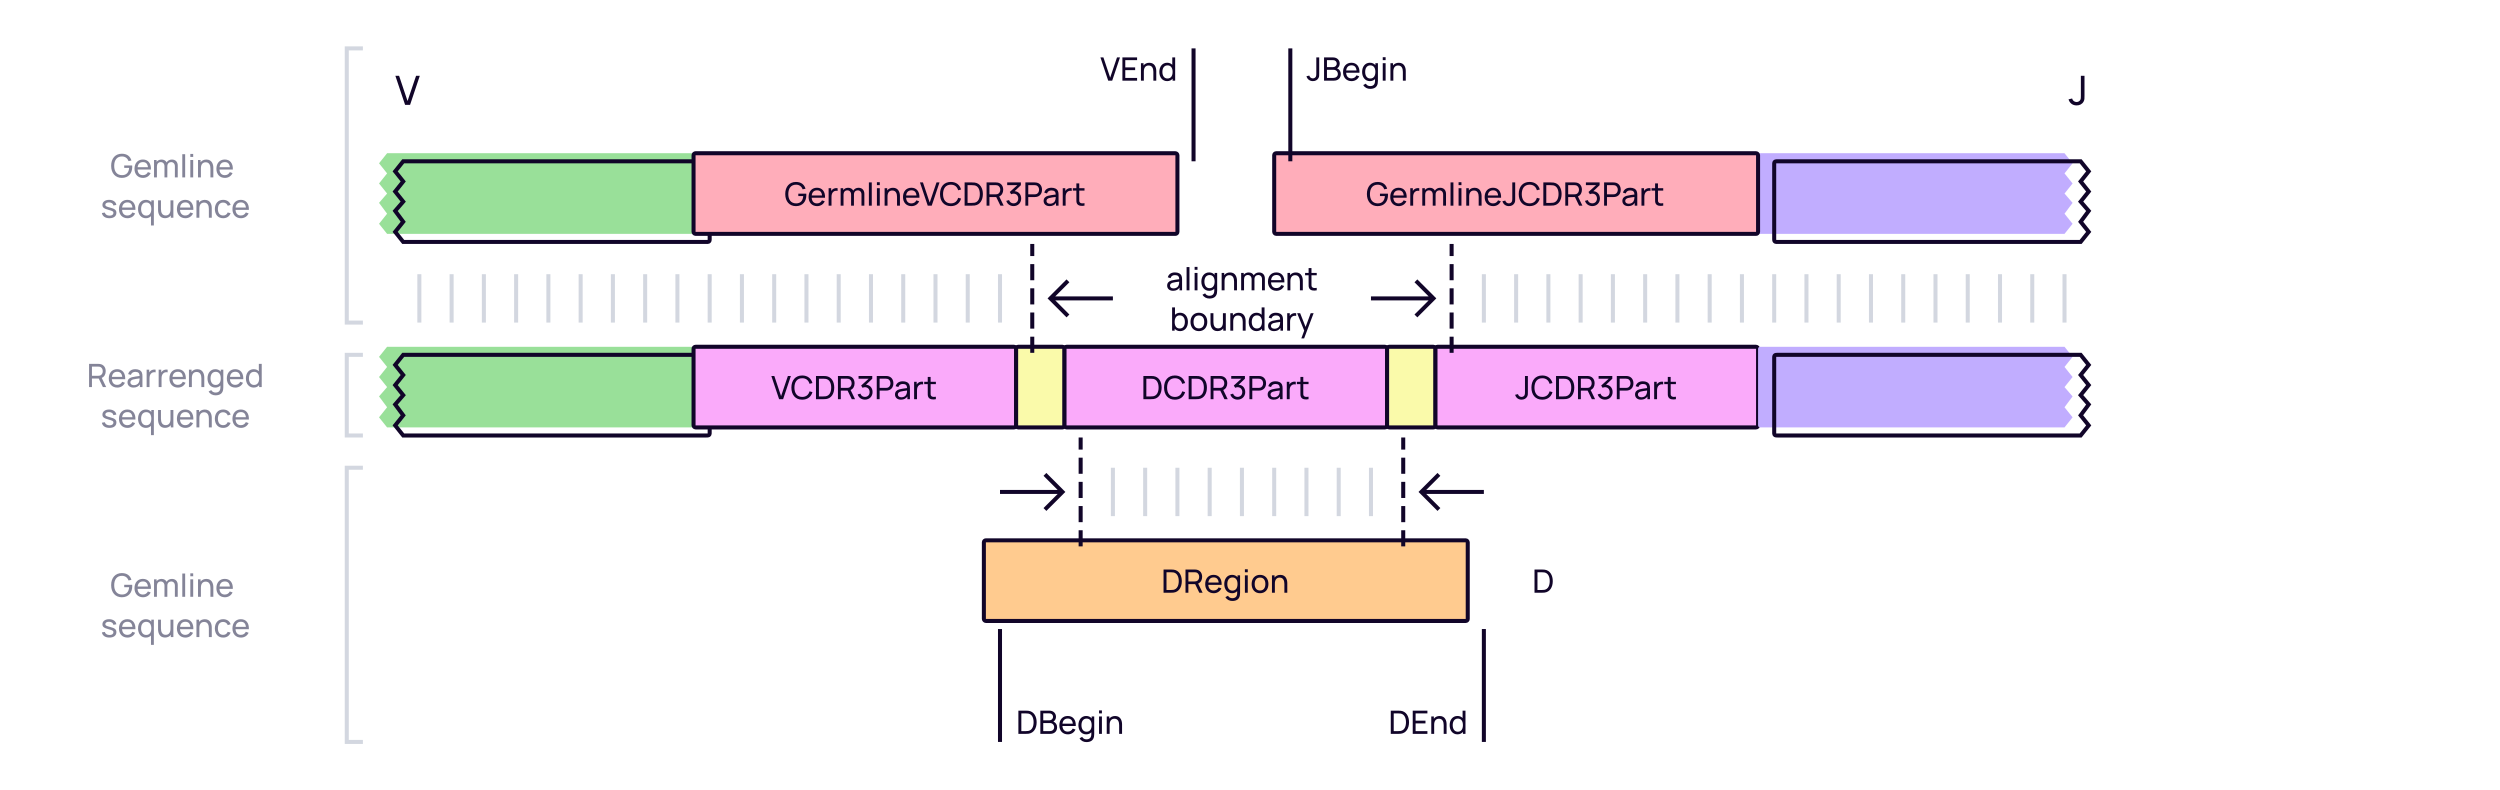 <svg width="1240" height="392" viewBox="0 0 1240 392" fill="none" xmlns="http://www.w3.org/2000/svg">
    <rect width="1240" height="392" fill="white"/>
    <g filter="url(#filter0_i_5544_36636)">
        <path d="M200 80H350.4C350.96 80 351.24 80 351.454 80.109C351.642 80.205 351.795 80.358 351.891 80.546C352 80.76 352 81.04 352 81.6V118.4C352 118.96 352 119.24 351.891 119.454C351.795 119.642 351.642 119.795 351.454 119.891C351.24 120 350.96 120 350.4 120H200L196 115L200 110L196 104.615L200 100L196 95L200 90L196 85L200 80Z" fill="#99E099"/>
    </g>
    <path d="M200 80H350.4C350.96 80 351.24 80 351.454 80.109C351.642 80.205 351.795 80.358 351.891 80.546C352 80.76 352 81.04 352 81.6V118.4C352 118.96 352 119.24 351.891 119.454C351.795 119.642 351.642 119.795 351.454 119.891C351.24 120 350.96 120 350.4 120H200L196 115L200 110L196 104.615L200 100L196 95L200 90L196 85L200 80Z" stroke="#110529" stroke-width="2" stroke-linecap="round"/>
    <g filter="url(#filter1_i_5544_36636)">
        <path d="M1032 80H881.6C881.04 80 880.76 80 880.546 80.109C880.358 80.205 880.205 80.358 880.109 80.546C880 80.76 880 81.04 880 81.6V118.4C880 118.96 880 119.24 880.109 119.454C880.205 119.642 880.358 119.795 880.546 119.891C880.76 120 881.04 120 881.6 120H1032L1036 115L1032 110L1036 104.615L1032 100L1036 95L1032 90L1036 85L1032 80Z" fill="#C1ADFF"/>
    </g>
    <path d="M1032 80H881.6C881.04 80 880.76 80 880.546 80.109C880.358 80.205 880.205 80.358 880.109 80.546C880 80.76 880 81.04 880 81.6V118.4C880 118.96 880 119.24 880.109 119.454C880.205 119.642 880.358 119.795 880.546 119.891C880.76 120 881.04 120 881.6 120H1032L1036 115L1032 110L1036 104.615L1032 100L1036 95L1032 90L1036 85L1032 80Z" stroke="#110529" stroke-width="2" stroke-linecap="round"/>
    <path d="M592 24L592 80" stroke="#110529" stroke-width="2"/>
    <path d="M549.67 40L545.814 28.48H547.294L550.646 38.488L554.03 28.48H555.51L551.654 40H549.67ZM556.714 40V28.48H563.994V29.832H558.138V33.44H563.034V34.792H558.138V38.648H563.994V40H556.714ZM572.069 35.672C572.069 34.048 571.549 32.488 569.725 32.488C568.293 32.488 567.349 33.448 567.349 35.448V40H565.909V31.36H567.189V32.472C567.829 31.616 568.821 31.136 570.069 31.136C572.853 31.136 573.509 33.584 573.509 35.224V40H572.069V35.672ZM578.903 40.24C576.487 40.24 575.031 38.264 575.031 35.672C575.031 33.08 576.495 31.12 578.895 31.12C579.975 31.12 580.831 31.496 581.447 32.144V28.48H582.879V40H581.607V39.024C580.975 39.784 580.071 40.24 578.903 40.24ZM576.543 35.672C576.543 37.512 577.375 38.936 579.079 38.936C580.823 38.936 581.607 37.568 581.607 35.672C581.607 33.76 580.807 32.424 579.119 32.424C577.359 32.424 576.543 33.848 576.543 35.672Z" fill="#110529"/>
    <path d="M736 312L736 368" stroke="#110529" stroke-width="2"/>
    <path d="M689.823 364V352.48H693.375C693.599 352.48 694.287 352.48 694.831 352.552C697.495 352.904 698.879 355.304 698.879 358.24C698.879 361.184 697.495 363.576 694.831 363.928C694.295 364 693.591 364 693.375 364H689.823ZM691.287 362.64H693.375C693.775 362.64 694.335 362.624 694.711 362.552C696.599 362.208 697.367 360.376 697.367 358.24C697.367 356.064 696.575 354.264 694.711 353.928C694.335 353.856 693.759 353.84 693.375 353.84H691.287V362.64ZM700.714 364V352.48H707.994V353.832H702.138V357.44H707.034V358.792H702.138V362.648H707.994V364H700.714ZM716.069 359.672C716.069 358.048 715.549 356.488 713.725 356.488C712.293 356.488 711.349 357.448 711.349 359.448V364H709.909V355.36H711.189V356.472C711.829 355.616 712.821 355.136 714.069 355.136C716.853 355.136 717.509 357.584 717.509 359.224V364H716.069V359.672ZM722.903 364.24C720.487 364.24 719.031 362.264 719.031 359.672C719.031 357.08 720.495 355.12 722.895 355.12C723.975 355.12 724.831 355.496 725.447 356.144V352.48H726.879V364H725.607V363.024C724.975 363.784 724.071 364.24 722.903 364.24ZM720.543 359.672C720.543 361.512 721.375 362.936 723.079 362.936C724.823 362.936 725.607 361.568 725.607 359.672C725.607 357.76 724.807 356.424 723.119 356.424C721.359 356.424 720.543 357.848 720.543 359.672Z" fill="#110529"/>
    <g filter="url(#filter2_i_5544_36636)">
        <rect x="352" y="80" width="240" height="40" rx="1" fill="#FFADBA"/>
        <path d="M402.784 106.24C399.608 106.24 397.48 103.952 397.48 100.24C397.48 96.568 399.56 94.248 402.784 94.248C405.36 94.248 406.936 95.536 407.536 97.608L406.096 97.904C405.608 96.512 404.496 95.616 402.856 95.608C400.28 95.592 399.008 97.48 398.992 100.24C398.976 103 400.28 104.864 402.856 104.88C405.08 104.896 406.232 103.544 406.408 101.248H403.96V100.072H407.912C407.936 100.296 407.944 100.656 407.944 100.752C407.944 103.912 406.152 106.24 402.784 106.24ZM413.286 106.24C410.734 106.24 409.062 104.44 409.062 101.736C409.062 98.904 410.71 97.12 413.222 97.12C415.822 97.12 417.342 99.008 417.214 102.08H410.59C410.702 103.872 411.63 104.888 413.222 104.888C414.358 104.888 415.222 104.352 415.702 103.368L417.07 103.84C416.39 105.368 414.958 106.24 413.286 106.24ZM410.614 100.936H415.734C415.558 99.24 414.734 98.4 413.27 98.4C411.718 98.4 410.814 99.296 410.614 100.936ZM418.995 106V97.36H420.267V98.728C420.459 98.392 420.715 98.096 421.003 97.888C421.667 97.352 422.683 97.192 423.451 97.36V98.696C422.851 98.544 422.075 98.584 421.475 99.024C420.635 99.624 420.427 100.64 420.427 101.664V106H418.995ZM435.3 100.472C435.3 99.184 434.532 98.408 433.444 98.408C432.476 98.408 431.556 99.056 431.556 100.512L431.548 106H430.132L430.14 100.528C430.14 99.216 429.396 98.408 428.268 98.408C427.14 98.408 426.388 99.248 426.388 100.512V106H424.956V97.36H426.228V98.28C426.772 97.576 427.652 97.136 428.684 97.136C429.852 97.136 430.74 97.656 431.204 98.56C431.716 97.672 432.684 97.136 433.82 97.136C435.62 97.136 436.724 98.32 436.724 100.16L436.716 106H435.292L435.3 100.472ZM438.968 106V94.48H440.392V106H438.968ZM442.952 95.832V94.36H444.376V95.832H442.952ZM442.952 106V97.36H444.376V106H442.952ZM452.928 101.672C452.928 100.048 452.408 98.488 450.584 98.488C449.152 98.488 448.208 99.448 448.208 101.448V106H446.768V97.36H448.048V98.472C448.688 97.616 449.68 97.136 450.928 97.136C453.712 97.136 454.368 99.584 454.368 101.224V106H452.928V101.672ZM460.114 106.24C457.562 106.24 455.89 104.44 455.89 101.736C455.89 98.904 457.538 97.12 460.05 97.12C462.65 97.12 464.17 99.008 464.042 102.08H457.418C457.53 103.872 458.458 104.888 460.05 104.888C461.186 104.888 462.05 104.352 462.53 103.368L463.898 103.84C463.218 105.368 461.786 106.24 460.114 106.24ZM457.442 100.936H462.562C462.386 99.24 461.562 98.4 460.098 98.4C458.546 98.4 457.642 99.296 457.442 100.936ZM468.155 106L464.299 94.48H465.779L469.131 104.488L472.515 94.48H473.995L470.139 106H468.155ZM479.622 106.24C476.174 106.24 474.246 103.792 474.246 100.24C474.246 96.688 476.174 94.24 479.622 94.24C482.286 94.24 484.038 95.704 484.694 97.992L483.246 98.376C482.774 96.664 481.566 95.6 479.622 95.6C477.046 95.6 475.766 97.48 475.75 100.24C475.734 103 477.046 104.88 479.622 104.88C481.566 104.88 482.774 103.816 483.246 102.104L484.694 102.488C484.038 104.776 482.286 106.24 479.622 106.24ZM486.448 106V94.48H490C490.224 94.48 490.912 94.48 491.456 94.552C494.12 94.904 495.504 97.304 495.504 100.24C495.504 103.184 494.12 105.576 491.456 105.928C490.92 106 490.216 106 490 106H486.448ZM487.912 104.64H490C490.4 104.64 490.96 104.624 491.336 104.552C493.224 104.208 493.992 102.376 493.992 100.24C493.992 98.064 493.2 96.264 491.336 95.928C490.96 95.856 490.384 95.84 490 95.84H487.912V104.64ZM497.339 106V94.48H501.891C502.115 94.48 502.443 94.496 502.739 94.544C504.603 94.832 505.587 96.28 505.587 98.112C505.587 99.632 504.907 100.888 503.603 101.432L505.827 106H504.195L502.131 101.744H498.763V106H497.339ZM498.763 100.392H501.843C502.043 100.392 502.323 100.376 502.563 100.32C503.667 100.072 504.131 99.072 504.131 98.112C504.131 97.152 503.667 96.152 502.563 95.904C502.323 95.848 502.043 95.832 501.843 95.832H498.763V100.392ZM510.749 106.224C509.037 106.224 507.597 105.232 507.109 103.632L508.477 103.24C508.821 104.312 509.717 104.88 510.741 104.864C512.141 104.84 513.045 103.864 513.045 102.456C513.045 101.032 512.109 100.048 510.725 100.048C510.333 100.048 509.893 100.168 509.533 100.352L508.845 99.224L512.589 95.84H507.565V94.48H514.357V95.848L511.245 98.832C513.229 98.944 514.509 100.44 514.509 102.456C514.509 104.664 512.885 106.224 510.749 106.224ZM516.589 106V94.48H521.141C521.365 94.48 521.693 94.496 521.989 94.544C523.853 94.832 524.837 96.28 524.837 98.112C524.837 99.944 523.845 101.392 521.989 101.68C521.693 101.728 521.357 101.744 521.141 101.744H518.013V106H516.589ZM518.013 100.392H521.093C521.293 100.392 521.573 100.376 521.813 100.32C522.917 100.072 523.381 99.072 523.381 98.112C523.381 97.152 522.917 96.152 521.813 95.904C521.573 95.848 521.293 95.832 521.093 95.832H518.013V100.392ZM528.576 106.24C526.64 106.24 525.64 105.056 525.64 103.664C525.64 102.304 526.448 101.512 527.76 101.128C528.84 100.84 530.36 100.656 531.64 100.48C531.6 99.104 531.008 98.448 529.512 98.448C528.464 98.448 527.624 98.904 527.312 99.96L525.96 99.552C526.368 98.04 527.576 97.12 529.528 97.12C531.088 97.12 532.264 97.68 532.76 98.808C533 99.344 533.04 99.976 533.04 100.656V106H531.776V104.656C531.088 105.712 530.016 106.24 528.576 106.24ZM527.056 103.656C527.056 104.368 527.56 105.048 528.792 105.048C530.328 105.048 531.272 104.128 531.48 103.056C531.6 102.64 531.616 102.088 531.624 101.696C530.408 101.856 529.24 101.992 528.4 102.232C527.688 102.456 527.056 102.848 527.056 103.656ZM535.12 106V97.36H536.392V98.728C536.584 98.392 536.84 98.096 537.128 97.888C537.792 97.352 538.808 97.192 539.576 97.36V98.696C538.976 98.544 538.2 98.584 537.6 99.024C536.76 99.624 536.552 100.64 536.552 101.664V106H535.12ZM545.913 106C544.369 106.312 542.777 106.136 542.177 104.96C541.833 104.288 541.881 103.632 541.881 102.736V98.536H540.129V97.36H541.881V94.96H543.305V97.36H545.913V98.536H543.305V102.672C543.305 103.384 543.273 103.864 543.481 104.224C543.865 104.912 544.729 104.96 545.913 104.776V106Z" fill="#110529"/>
        <rect x="352" y="80" width="240" height="40" rx="1" stroke="#110529" stroke-width="2" stroke-linecap="round"/>
    </g>
    <g filter="url(#filter3_i_5544_36636)">
        <rect x="640" y="80" width="240" height="40" rx="1" fill="#FFADBA"/>
        <path d="M691.284 106.24C688.108 106.24 685.98 103.952 685.98 100.24C685.98 96.568 688.06 94.248 691.284 94.248C693.86 94.248 695.436 95.536 696.036 97.608L694.596 97.904C694.108 96.512 692.996 95.616 691.356 95.608C688.78 95.592 687.508 97.48 687.492 100.24C687.476 103 688.78 104.864 691.356 104.88C693.58 104.896 694.732 103.544 694.908 101.248H692.46V100.072H696.412C696.436 100.296 696.444 100.656 696.444 100.752C696.444 103.912 694.652 106.24 691.284 106.24ZM701.786 106.24C699.234 106.24 697.562 104.44 697.562 101.736C697.562 98.904 699.21 97.12 701.722 97.12C704.322 97.12 705.842 99.008 705.714 102.08H699.09C699.202 103.872 700.13 104.888 701.722 104.888C702.858 104.888 703.722 104.352 704.202 103.368L705.57 103.84C704.89 105.368 703.458 106.24 701.786 106.24ZM699.114 100.936H704.234C704.058 99.24 703.234 98.4 701.77 98.4C700.218 98.4 699.314 99.296 699.114 100.936ZM707.495 106V97.36H708.767V98.728C708.959 98.392 709.215 98.096 709.503 97.888C710.167 97.352 711.183 97.192 711.951 97.36V98.696C711.351 98.544 710.575 98.584 709.975 99.024C709.135 99.624 708.927 100.64 708.927 101.664V106H707.495ZM723.8 100.472C723.8 99.184 723.032 98.408 721.944 98.408C720.976 98.408 720.056 99.056 720.056 100.512L720.048 106H718.632L718.64 100.528C718.64 99.216 717.896 98.408 716.768 98.408C715.64 98.408 714.888 99.248 714.888 100.512V106H713.456V97.36H714.728V98.28C715.272 97.576 716.152 97.136 717.184 97.136C718.352 97.136 719.24 97.656 719.704 98.56C720.216 97.672 721.184 97.136 722.32 97.136C724.12 97.136 725.224 98.32 725.224 100.16L725.216 106H723.792L723.8 100.472ZM727.468 106V94.48H728.892V106H727.468ZM731.452 95.832V94.36H732.876V95.832H731.452ZM731.452 106V97.36H732.876V106H731.452ZM741.428 101.672C741.428 100.048 740.908 98.488 739.084 98.488C737.652 98.488 736.708 99.448 736.708 101.448V106H735.268V97.36H736.548V98.472C737.188 97.616 738.18 97.136 739.428 97.136C742.212 97.136 742.868 99.584 742.868 101.224V106H741.428V101.672ZM748.614 106.24C746.062 106.24 744.39 104.44 744.39 101.736C744.39 98.904 746.038 97.12 748.55 97.12C751.15 97.12 752.67 99.008 752.542 102.08H745.918C746.03 103.872 746.958 104.888 748.55 104.888C749.686 104.888 750.55 104.352 751.03 103.368L752.398 103.84C751.718 105.368 750.286 106.24 748.614 106.24ZM745.942 100.936H751.062C750.886 99.24 750.062 98.4 748.598 98.4C747.046 98.4 746.142 99.296 745.942 100.936ZM756.403 106.232C754.787 106.232 753.611 105.288 753.203 103.816L754.619 103.48C754.787 104.264 755.515 104.88 756.371 104.88C756.915 104.88 757.571 104.632 757.883 104.008C758.091 103.592 758.091 103.096 758.091 102.384V94.48H759.531V102.384C759.531 103.376 759.579 104.008 759.155 104.744C758.571 105.76 757.563 106.232 756.403 106.232ZM766.669 106.24C763.221 106.24 761.293 103.792 761.293 100.24C761.293 96.688 763.221 94.24 766.669 94.24C769.333 94.24 771.085 95.704 771.741 97.992L770.293 98.376C769.821 96.664 768.613 95.6 766.669 95.6C764.093 95.6 762.812 97.48 762.797 100.24C762.781 103 764.093 104.88 766.669 104.88C768.613 104.88 769.821 103.816 770.293 102.104L771.741 102.488C771.085 104.776 769.333 106.24 766.669 106.24ZM773.495 106V94.48H777.047C777.271 94.48 777.959 94.48 778.503 94.552C781.167 94.904 782.551 97.304 782.551 100.24C782.551 103.184 781.167 105.576 778.503 105.928C777.967 106 777.263 106 777.047 106H773.495ZM774.959 104.64H777.047C777.447 104.64 778.007 104.624 778.383 104.552C780.271 104.208 781.039 102.376 781.039 100.24C781.039 98.064 780.247 96.264 778.383 95.928C778.007 95.856 777.431 95.84 777.047 95.84H774.959V104.64ZM784.386 106V94.48H788.938C789.162 94.48 789.49 94.496 789.786 94.544C791.65 94.832 792.634 96.28 792.634 98.112C792.634 99.632 791.954 100.888 790.65 101.432L792.874 106H791.242L789.178 101.744H785.81V106H784.386ZM785.81 100.392H788.89C789.09 100.392 789.37 100.376 789.61 100.32C790.714 100.072 791.178 99.072 791.178 98.112C791.178 97.152 790.714 96.152 789.61 95.904C789.37 95.848 789.09 95.832 788.89 95.832H785.81V100.392ZM797.796 106.224C796.084 106.224 794.644 105.232 794.156 103.632L795.524 103.24C795.868 104.312 796.764 104.88 797.788 104.864C799.188 104.84 800.092 103.864 800.092 102.456C800.092 101.032 799.156 100.048 797.772 100.048C797.38 100.048 796.94 100.168 796.58 100.352L795.892 99.224L799.636 95.84H794.612V94.48H801.404V95.848L798.292 98.832C800.276 98.944 801.556 100.44 801.556 102.456C801.556 104.664 799.932 106.224 797.796 106.224ZM803.636 106V94.48H808.188C808.412 94.48 808.74 94.496 809.036 94.544C810.9 94.832 811.884 96.28 811.884 98.112C811.884 99.944 810.892 101.392 809.036 101.68C808.74 101.728 808.404 101.744 808.188 101.744H805.06V106H803.636ZM805.06 100.392H808.14C808.34 100.392 808.62 100.376 808.86 100.32C809.964 100.072 810.428 99.072 810.428 98.112C810.428 97.152 809.964 96.152 808.86 95.904C808.62 95.848 808.34 95.832 808.14 95.832H805.06V100.392ZM815.623 106.24C813.687 106.24 812.687 105.056 812.687 103.664C812.687 102.304 813.495 101.512 814.807 101.128C815.887 100.84 817.407 100.656 818.687 100.48C818.647 99.104 818.055 98.448 816.559 98.448C815.511 98.448 814.671 98.904 814.359 99.96L813.007 99.552C813.415 98.04 814.623 97.12 816.575 97.12C818.135 97.12 819.311 97.68 819.807 98.808C820.047 99.344 820.087 99.976 820.087 100.656V106H818.823V104.656C818.135 105.712 817.063 106.24 815.623 106.24ZM814.103 103.656C814.103 104.368 814.607 105.048 815.839 105.048C817.375 105.048 818.319 104.128 818.527 103.056C818.647 102.64 818.663 102.088 818.671 101.696C817.455 101.856 816.287 101.992 815.447 102.232C814.735 102.456 814.103 102.848 814.103 103.656ZM822.167 106V97.36H823.439V98.728C823.631 98.392 823.887 98.096 824.175 97.888C824.839 97.352 825.855 97.192 826.623 97.36V98.696C826.023 98.544 825.247 98.584 824.647 99.024C823.807 99.624 823.599 100.64 823.599 101.664V106H822.167ZM832.96 106C831.416 106.312 829.824 106.136 829.224 104.96C828.88 104.288 828.928 103.632 828.928 102.736V98.536H827.176V97.36H828.928V94.96H830.352V97.36H832.96V98.536H830.352V102.672C830.352 103.384 830.32 103.864 830.528 104.224C830.912 104.912 831.776 104.96 832.96 104.776V106Z" fill="#110529"/>
        <rect x="640" y="80" width="240" height="40" rx="1" stroke="#110529" stroke-width="2" stroke-linecap="round"/>
    </g>
    <g filter="url(#filter4_i_5544_36636)">
        <rect x="496" y="272" width="240" height="40" rx="1" fill="#FFCB8F"/>
        <path d="M585.12 298V286.48H588.672C588.896 286.48 589.584 286.48 590.128 286.552C592.792 286.904 594.176 289.304 594.176 292.24C594.176 295.184 592.792 297.576 590.128 297.928C589.592 298 588.888 298 588.672 298H585.12ZM586.584 296.64H588.672C589.072 296.64 589.632 296.624 590.008 296.552C591.896 296.208 592.664 294.376 592.664 292.24C592.664 290.064 591.872 288.264 590.008 287.928C589.632 287.856 589.056 287.84 588.672 287.84H586.584V296.64ZM596.011 298V286.48H600.563C600.787 286.48 601.115 286.496 601.411 286.544C603.275 286.832 604.259 288.28 604.259 290.112C604.259 291.632 603.579 292.888 602.275 293.432L604.499 298H602.867L600.803 293.744H597.435V298H596.011ZM597.435 292.392H600.515C600.715 292.392 600.995 292.376 601.235 292.32C602.339 292.072 602.803 291.072 602.803 290.112C602.803 289.152 602.339 288.152 601.235 287.904C600.995 287.848 600.715 287.832 600.515 287.832H597.435V292.392ZM610.005 298.24C607.453 298.24 605.781 296.44 605.781 293.736C605.781 290.904 607.429 289.12 609.941 289.12C612.541 289.12 614.061 291.008 613.933 294.08H607.309C607.421 295.872 608.349 296.888 609.941 296.888C611.077 296.888 611.941 296.352 612.421 295.368L613.789 295.84C613.109 297.368 611.677 298.24 610.005 298.24ZM607.333 292.936H612.453C612.277 291.24 611.453 290.4 609.989 290.4C608.437 290.4 607.533 291.296 607.333 292.936ZM619.21 302.08C617.85 302.08 616.514 301.472 615.794 300.184L617.098 299.496C617.522 300.344 618.378 300.704 619.218 300.704C620.866 300.704 621.658 299.8 621.642 298.04V297.208C621.026 297.856 620.17 298.24 619.106 298.24C616.69 298.24 615.234 296.264 615.234 293.672C615.234 291.08 616.698 289.12 619.098 289.12C620.274 289.12 621.178 289.568 621.81 290.328V289.36H623.074V298.056C623.074 298.536 623.05 298.96 622.97 299.384C622.634 301.224 621.274 302.08 619.21 302.08ZM616.746 293.672C616.746 295.512 617.578 296.936 619.282 296.936C621.026 296.936 621.81 295.568 621.81 293.672C621.81 291.76 621.01 290.424 619.322 290.424C617.562 290.424 616.746 291.848 616.746 293.672ZM625.468 287.832V286.36H626.892V287.832H625.468ZM625.468 298V289.36H626.892V298H625.468ZM632.972 298.24C630.388 298.24 628.812 296.352 628.812 293.672C628.812 290.96 630.436 289.12 632.972 289.12C635.564 289.12 637.14 291 637.14 293.672C637.14 296.384 635.54 298.24 632.972 298.24ZM630.324 293.672C630.324 295.624 631.228 296.888 632.972 296.888C634.756 296.888 635.628 295.576 635.628 293.672C635.628 291.728 634.74 290.472 632.972 290.472C631.164 290.472 630.324 291.784 630.324 293.672ZM645.053 293.672C645.053 292.048 644.533 290.488 642.709 290.488C641.277 290.488 640.333 291.448 640.333 293.448V298H638.893V289.36H640.173V290.472C640.813 289.616 641.805 289.136 643.053 289.136C645.837 289.136 646.493 291.584 646.493 293.224V298H645.053V293.672Z" fill="#110529"/>
        <rect x="496" y="272" width="240" height="40" rx="1" stroke="#110529" stroke-width="2" stroke-linecap="round"/>
    </g>
    <path d="M581.842 144.24C579.906 144.24 578.906 143.056 578.906 141.664C578.906 140.304 579.714 139.512 581.026 139.128C582.106 138.84 583.626 138.656 584.906 138.48C584.866 137.104 584.274 136.448 582.778 136.448C581.73 136.448 580.89 136.904 580.578 137.96L579.226 137.552C579.634 136.04 580.842 135.12 582.794 135.12C584.354 135.12 585.53 135.68 586.026 136.808C586.266 137.344 586.306 137.976 586.306 138.656V144H585.042V142.656C584.354 143.712 583.282 144.24 581.842 144.24ZM580.322 141.656C580.322 142.368 580.826 143.048 582.058 143.048C583.594 143.048 584.538 142.128 584.746 141.056C584.866 140.64 584.882 140.088 584.89 139.696C583.674 139.856 582.506 139.992 581.666 140.232C580.954 140.456 580.322 140.848 580.322 141.656ZM588.546 144V132.48H589.97V144H588.546ZM592.53 133.832V132.36H593.954V133.832H592.53ZM592.53 144V135.36H593.954V144H592.53ZM599.85 148.08C598.49 148.08 597.154 147.472 596.434 146.184L597.738 145.496C598.162 146.344 599.018 146.704 599.858 146.704C601.506 146.704 602.298 145.8 602.282 144.04V143.208C601.666 143.856 600.81 144.24 599.746 144.24C597.33 144.24 595.874 142.264 595.874 139.672C595.874 137.08 597.338 135.12 599.738 135.12C600.914 135.12 601.818 135.568 602.45 136.328V135.36H603.714V144.056C603.714 144.536 603.69 144.96 603.61 145.384C603.274 147.224 601.914 148.08 599.85 148.08ZM597.386 139.672C597.386 141.512 598.218 142.936 599.922 142.936C601.666 142.936 602.45 141.568 602.45 139.672C602.45 137.76 601.65 136.424 599.962 136.424C598.202 136.424 597.386 137.848 597.386 139.672ZM612.1 139.672C612.1 138.048 611.58 136.488 609.756 136.488C608.324 136.488 607.38 137.448 607.38 139.448V144H605.94V135.36H607.22V136.472C607.86 135.616 608.852 135.136 610.1 135.136C612.884 135.136 613.54 137.584 613.54 139.224V144H612.1V139.672ZM625.956 138.472C625.956 137.184 625.188 136.408 624.1 136.408C623.132 136.408 622.212 137.056 622.212 138.512L622.204 144H620.788L620.796 138.528C620.796 137.216 620.052 136.408 618.924 136.408C617.796 136.408 617.044 137.248 617.044 138.512V144H615.612V135.36H616.884V136.28C617.428 135.576 618.308 135.136 619.34 135.136C620.508 135.136 621.396 135.656 621.86 136.56C622.372 135.672 623.34 135.136 624.476 135.136C626.276 135.136 627.38 136.32 627.38 138.16L627.372 144H625.948L625.956 138.472ZM633.13 144.24C630.578 144.24 628.906 142.44 628.906 139.736C628.906 136.904 630.554 135.12 633.066 135.12C635.666 135.12 637.186 137.008 637.058 140.08H630.434C630.546 141.872 631.474 142.888 633.066 142.888C634.202 142.888 635.066 142.352 635.546 141.368L636.914 141.84C636.234 143.368 634.802 144.24 633.13 144.24ZM630.458 138.936H635.578C635.402 137.24 634.578 136.4 633.114 136.4C631.562 136.4 630.658 137.296 630.458 138.936ZM644.756 139.672C644.756 138.048 644.236 136.488 642.412 136.488C640.98 136.488 640.036 137.448 640.036 139.448V144H638.596V135.36H639.876V136.472C640.516 135.616 641.508 135.136 642.756 135.136C645.54 135.136 646.196 137.584 646.196 139.224V144H644.756V139.672ZM653.1 144C651.556 144.312 649.964 144.136 649.364 142.96C649.02 142.288 649.068 141.632 649.068 140.736V136.536H647.316V135.36H649.068V132.96H650.492V135.36H653.1V136.536H650.492V140.672C650.492 141.384 650.46 141.864 650.668 142.224C651.052 142.912 651.916 142.96 653.1 142.776V144ZM585.338 164.24C584.17 164.24 583.266 163.784 582.634 163.024V164H581.362V152.48H582.794V156.144C583.41 155.496 584.266 155.12 585.346 155.12C587.746 155.12 589.21 157.08 589.21 159.672C589.21 162.264 587.754 164.24 585.338 164.24ZM582.634 159.672C582.634 161.568 583.418 162.936 585.162 162.936C586.866 162.936 587.698 161.512 587.698 159.672C587.698 157.848 586.882 156.424 585.122 156.424C583.434 156.424 582.634 157.76 582.634 159.672ZM594.644 164.24C592.06 164.24 590.484 162.352 590.484 159.672C590.484 156.96 592.108 155.12 594.644 155.12C597.236 155.12 598.812 157 598.812 159.672C598.812 162.384 597.212 164.24 594.644 164.24ZM591.996 159.672C591.996 161.624 592.9 162.888 594.644 162.888C596.428 162.888 597.3 161.576 597.3 159.672C597.3 157.728 596.412 156.472 594.644 156.472C592.836 156.472 591.996 157.784 591.996 159.672ZM603.853 164.224C601.069 164.224 600.413 161.776 600.413 160.136V155.36H601.853V159.688C601.853 161.312 602.373 162.872 604.197 162.872C605.629 162.872 606.573 161.912 606.573 159.912V155.36H608.005V164H606.733V162.888C606.093 163.744 605.101 164.224 603.853 164.224ZM616.397 159.672C616.397 158.048 615.877 156.488 614.053 156.488C612.621 156.488 611.677 157.448 611.677 159.448V164H610.237V155.36H611.517V156.472C612.157 155.616 613.149 155.136 614.397 155.136C617.181 155.136 617.837 157.584 617.837 159.224V164H616.397V159.672ZM623.231 164.24C620.815 164.24 619.359 162.264 619.359 159.672C619.359 157.08 620.823 155.12 623.223 155.12C624.303 155.12 625.159 155.496 625.775 156.144V152.48H627.207V164H625.935V163.024C625.303 163.784 624.399 164.24 623.231 164.24ZM620.871 159.672C620.871 161.512 621.703 162.936 623.407 162.936C625.151 162.936 625.935 161.568 625.935 159.672C625.935 157.76 625.135 156.424 623.447 156.424C621.687 156.424 620.871 157.848 620.871 159.672ZM631.904 164.24C629.968 164.24 628.968 163.056 628.968 161.664C628.968 160.304 629.776 159.512 631.088 159.128C632.168 158.84 633.688 158.656 634.968 158.48C634.928 157.104 634.336 156.448 632.84 156.448C631.792 156.448 630.952 156.904 630.64 157.96L629.288 157.552C629.696 156.04 630.904 155.12 632.856 155.12C634.416 155.12 635.592 155.68 636.088 156.808C636.328 157.344 636.368 157.976 636.368 158.656V164H635.104V162.656C634.416 163.712 633.344 164.24 631.904 164.24ZM630.384 161.656C630.384 162.368 630.888 163.048 632.12 163.048C633.656 163.048 634.6 162.128 634.808 161.056C634.928 160.64 634.944 160.088 634.952 159.696C633.736 159.856 632.568 159.992 631.728 160.232C631.016 160.456 630.384 160.848 630.384 161.656ZM638.448 164V155.36H639.72V156.728C639.912 156.392 640.168 156.096 640.456 155.888C641.12 155.352 642.136 155.192 642.904 155.36V156.696C642.304 156.544 641.528 156.584 640.928 157.024C640.088 157.624 639.88 158.64 639.88 159.664V164H638.448ZM645.461 167.84L646.885 163.968L643.381 155.36H644.877L647.573 162.16L650.101 155.36H651.549L646.845 167.84H645.461Z" fill="#110529"/>
    <path d="M200.92 52H203.4L208.22 37.6H206.37L202.14 50.11L197.95 37.6H196.1L200.92 52Z" fill="#110529"/>
    <path d="M1030 52.29C1031.45 52.29 1032.71 51.7 1033.44 50.43C1033.97 49.51 1033.91 48.72 1033.91 47.48V37.6H1032.11V47.48C1032.11 48.37 1032.11 48.99 1031.85 49.51C1031.46 50.29 1030.64 50.6 1029.96 50.6C1028.89 50.6 1027.98 49.83 1027.77 48.85L1026 49.27C1026.51 51.11 1027.98 52.29 1030 52.29Z" fill="#110529"/>
    <path d="M761.12 294V282.48H764.672C764.896 282.48 765.584 282.48 766.128 282.552C768.792 282.904 770.176 285.304 770.176 288.24C770.176 291.184 768.792 293.576 766.128 293.928C765.592 294 764.888 294 764.672 294H761.12ZM762.584 292.64H764.672C765.072 292.64 765.632 292.624 766.008 292.552C767.896 292.208 768.664 290.376 768.664 288.24C768.664 286.064 767.872 284.264 766.008 283.928C765.632 283.856 765.056 283.84 764.672 283.84H762.584V292.64Z" fill="#110529"/>
    <g filter="url(#filter5_i_5544_36636)">
        <path d="M200 176H350.4C350.96 176 351.24 176 351.454 176.109C351.642 176.205 351.795 176.358 351.891 176.546C352 176.76 352 177.04 352 177.6V214.4C352 214.96 352 215.24 351.891 215.454C351.795 215.642 351.642 215.795 351.454 215.891C351.24 216 350.96 216 350.4 216H200L196 211L200 206L196 200.615L200 196L196 191L200 186L196 181L200 176Z" fill="#99E099"/>
    </g>
    <path d="M200 176H350.4C350.96 176 351.24 176 351.454 176.109C351.642 176.205 351.795 176.358 351.891 176.546C352 176.76 352 177.04 352 177.6V214.4C352 214.96 352 215.24 351.891 215.454C351.795 215.642 351.642 215.795 351.454 215.891C351.24 216 350.96 216 350.4 216H200L196 211L200 206L196 200.615L200 196L196 191L200 186L196 181L200 176Z" stroke="#110529" stroke-width="2" stroke-linecap="round"/>
    <g filter="url(#filter6_i_5544_36636)">
        <rect x="352" y="176" width="160" height="40" rx="1" fill="#FAAAFA"/>
        <path d="M394.436 202L390.58 190.48H392.06L395.412 200.488L398.796 190.48H400.276L396.42 202H394.436ZM405.903 202.24C402.455 202.24 400.527 199.792 400.527 196.24C400.527 192.688 402.455 190.24 405.903 190.24C408.567 190.24 410.319 191.704 410.975 193.992L409.527 194.376C409.055 192.664 407.847 191.6 405.903 191.6C403.327 191.6 402.047 193.48 402.031 196.24C402.015 199 403.327 200.88 405.903 200.88C407.847 200.88 409.055 199.816 409.527 198.104L410.975 198.488C410.319 200.776 408.567 202.24 405.903 202.24ZM412.729 202V190.48H416.281C416.505 190.48 417.193 190.48 417.737 190.552C420.401 190.904 421.785 193.304 421.785 196.24C421.785 199.184 420.401 201.576 417.737 201.928C417.201 202 416.497 202 416.281 202H412.729ZM414.193 200.64H416.281C416.681 200.64 417.241 200.624 417.617 200.552C419.505 200.208 420.273 198.376 420.273 196.24C420.273 194.064 419.481 192.264 417.617 191.928C417.241 191.856 416.665 191.84 416.281 191.84H414.193V200.64ZM423.62 202V190.48H428.172C428.396 190.48 428.724 190.496 429.02 190.544C430.884 190.832 431.868 192.28 431.868 194.112C431.868 195.632 431.188 196.888 429.884 197.432L432.108 202H430.476L428.412 197.744H425.044V202H423.62ZM425.044 196.392H428.124C428.324 196.392 428.604 196.376 428.844 196.32C429.948 196.072 430.412 195.072 430.412 194.112C430.412 193.152 429.948 192.152 428.844 191.904C428.604 191.848 428.324 191.832 428.124 191.832H425.044V196.392ZM437.03 202.224C435.318 202.224 433.878 201.232 433.39 199.632L434.758 199.24C435.102 200.312 435.998 200.88 437.022 200.864C438.422 200.84 439.326 199.864 439.326 198.456C439.326 197.032 438.39 196.048 437.006 196.048C436.614 196.048 436.174 196.168 435.814 196.352L435.126 195.224L438.87 191.84H433.846V190.48H440.638V191.848L437.526 194.832C439.51 194.944 440.79 196.44 440.79 198.456C440.79 200.664 439.166 202.224 437.03 202.224ZM442.87 202V190.48H447.422C447.646 190.48 447.974 190.496 448.27 190.544C450.134 190.832 451.118 192.28 451.118 194.112C451.118 195.944 450.126 197.392 448.27 197.68C447.974 197.728 447.638 197.744 447.422 197.744H444.294V202H442.87ZM444.294 196.392H447.374C447.574 196.392 447.854 196.376 448.094 196.32C449.198 196.072 449.662 195.072 449.662 194.112C449.662 193.152 449.198 192.152 448.094 191.904C447.854 191.848 447.574 191.832 447.374 191.832H444.294V196.392ZM454.857 202.24C452.921 202.24 451.921 201.056 451.921 199.664C451.921 198.304 452.729 197.512 454.041 197.128C455.121 196.84 456.641 196.656 457.921 196.48C457.881 195.104 457.289 194.448 455.793 194.448C454.745 194.448 453.905 194.904 453.593 195.96L452.241 195.552C452.649 194.04 453.857 193.12 455.809 193.12C457.369 193.12 458.545 193.68 459.041 194.808C459.281 195.344 459.321 195.976 459.321 196.656V202H458.057V200.656C457.369 201.712 456.297 202.24 454.857 202.24ZM453.337 199.656C453.337 200.368 453.841 201.048 455.073 201.048C456.609 201.048 457.553 200.128 457.761 199.056C457.881 198.64 457.897 198.088 457.905 197.696C456.689 197.856 455.521 197.992 454.681 198.232C453.969 198.456 453.337 198.848 453.337 199.656ZM461.401 202V193.36H462.673V194.728C462.865 194.392 463.121 194.096 463.409 193.888C464.073 193.352 465.089 193.192 465.857 193.36V194.696C465.257 194.544 464.481 194.584 463.881 195.024C463.041 195.624 462.833 196.64 462.833 197.664V202H461.401ZM472.194 202C470.65 202.312 469.058 202.136 468.458 200.96C468.114 200.288 468.162 199.632 468.162 198.736V194.536H466.41V193.36H468.162V190.96H469.586V193.36H472.194V194.536H469.586V198.672C469.586 199.384 469.554 199.864 469.762 200.224C470.146 200.912 471.01 200.96 472.194 200.776V202Z" fill="#110529"/>
        <rect x="352" y="176" width="160" height="40" rx="1" stroke="#110529" stroke-width="2" stroke-linecap="round"/>
    </g>
    <g filter="url(#filter7_i_5544_36636)">
        <rect x="512" y="176" width="24" height="40" rx="1" fill="#FAFAAA"/>
        <rect x="512" y="176" width="24" height="40" rx="1" stroke="#110529" stroke-width="2" stroke-linecap="round"/>
    </g>
    <g filter="url(#filter8_i_5544_36636)">
        <rect x="536" y="176" width="160" height="40" rx="1" fill="#FAAAFA"/>
        <path d="M575.12 202V190.48H578.672C578.896 190.48 579.584 190.48 580.128 190.552C582.792 190.904 584.176 193.304 584.176 196.24C584.176 199.184 582.792 201.576 580.128 201.928C579.592 202 578.888 202 578.672 202H575.12ZM576.584 200.64H578.672C579.072 200.64 579.632 200.624 580.008 200.552C581.896 200.208 582.664 198.376 582.664 196.24C582.664 194.064 581.872 192.264 580.008 191.928C579.632 191.856 579.056 191.84 578.672 191.84H576.584V200.64ZM590.747 202.24C587.299 202.24 585.371 199.792 585.371 196.24C585.371 192.688 587.299 190.24 590.747 190.24C593.411 190.24 595.163 191.704 595.819 193.992L594.371 194.376C593.899 192.664 592.691 191.6 590.747 191.6C588.171 191.6 586.891 193.48 586.875 196.24C586.859 199 588.171 200.88 590.747 200.88C592.691 200.88 593.899 199.816 594.371 198.104L595.819 198.488C595.163 200.776 593.411 202.24 590.747 202.24ZM597.573 202V190.48H601.125C601.349 190.48 602.037 190.48 602.581 190.552C605.245 190.904 606.629 193.304 606.629 196.24C606.629 199.184 605.245 201.576 602.581 201.928C602.045 202 601.341 202 601.125 202H597.573ZM599.037 200.64H601.125C601.525 200.64 602.085 200.624 602.461 200.552C604.349 200.208 605.117 198.376 605.117 196.24C605.117 194.064 604.325 192.264 602.461 191.928C602.085 191.856 601.509 191.84 601.125 191.84H599.037V200.64ZM608.464 202V190.48H613.016C613.24 190.48 613.568 190.496 613.864 190.544C615.728 190.832 616.712 192.28 616.712 194.112C616.712 195.632 616.032 196.888 614.728 197.432L616.952 202H615.32L613.256 197.744H609.888V202H608.464ZM609.888 196.392H612.968C613.168 196.392 613.448 196.376 613.688 196.32C614.792 196.072 615.256 195.072 615.256 194.112C615.256 193.152 614.792 192.152 613.688 191.904C613.448 191.848 613.168 191.832 612.968 191.832H609.888V196.392ZM621.874 202.224C620.162 202.224 618.722 201.232 618.234 199.632L619.602 199.24C619.946 200.312 620.842 200.88 621.866 200.864C623.266 200.84 624.17 199.864 624.17 198.456C624.17 197.032 623.234 196.048 621.85 196.048C621.458 196.048 621.018 196.168 620.658 196.352L619.97 195.224L623.714 191.84H618.69V190.48H625.482V191.848L622.37 194.832C624.354 194.944 625.634 196.44 625.634 198.456C625.634 200.664 624.01 202.224 621.874 202.224ZM627.714 202V190.48H632.266C632.49 190.48 632.818 190.496 633.114 190.544C634.978 190.832 635.962 192.28 635.962 194.112C635.962 195.944 634.97 197.392 633.114 197.68C632.818 197.728 632.482 197.744 632.266 197.744H629.138V202H627.714ZM629.138 196.392H632.218C632.418 196.392 632.698 196.376 632.938 196.32C634.042 196.072 634.506 195.072 634.506 194.112C634.506 193.152 634.042 192.152 632.938 191.904C632.698 191.848 632.418 191.832 632.218 191.832H629.138V196.392ZM639.701 202.24C637.765 202.24 636.765 201.056 636.765 199.664C636.765 198.304 637.573 197.512 638.885 197.128C639.965 196.84 641.485 196.656 642.765 196.48C642.725 195.104 642.133 194.448 640.637 194.448C639.589 194.448 638.749 194.904 638.437 195.96L637.085 195.552C637.493 194.04 638.701 193.12 640.653 193.12C642.213 193.12 643.389 193.68 643.885 194.808C644.125 195.344 644.165 195.976 644.165 196.656V202H642.901V200.656C642.213 201.712 641.141 202.24 639.701 202.24ZM638.181 199.656C638.181 200.368 638.685 201.048 639.917 201.048C641.453 201.048 642.397 200.128 642.605 199.056C642.725 198.64 642.741 198.088 642.749 197.696C641.533 197.856 640.365 197.992 639.525 198.232C638.813 198.456 638.181 198.848 638.181 199.656ZM646.245 202V193.36H647.517V194.728C647.709 194.392 647.965 194.096 648.253 193.888C648.917 193.352 649.933 193.192 650.701 193.36V194.696C650.101 194.544 649.325 194.584 648.725 195.024C647.885 195.624 647.677 196.64 647.677 197.664V202H646.245ZM657.038 202C655.494 202.312 653.902 202.136 653.302 200.96C652.958 200.288 653.006 199.632 653.006 198.736V194.536H651.254V193.36H653.006V190.96H654.43V193.36H657.038V194.536H654.43V198.672C654.43 199.384 654.398 199.864 654.606 200.224C654.99 200.912 655.854 200.96 657.038 200.776V202Z" fill="#110529"/>
        <rect x="536" y="176" width="160" height="40" rx="1" stroke="#110529" stroke-width="2" stroke-linecap="round"/>
    </g>
    <g filter="url(#filter9_i_5544_36636)">
        <rect x="696" y="176" width="24" height="40" rx="1" fill="#FAFAAA"/>
        <rect x="696" y="176" width="24" height="40" rx="1" stroke="#110529" stroke-width="2" stroke-linecap="round"/>
    </g>
    <g filter="url(#filter10_i_5544_36636)">
        <rect x="720" y="176" width="160" height="40" rx="1" fill="#FAAAFA"/>
        <path d="M762.7 202.232C761.084 202.232 759.908 201.288 759.5 199.816L760.916 199.48C761.084 200.264 761.812 200.88 762.668 200.88C763.212 200.88 763.868 200.632 764.18 200.008C764.388 199.592 764.388 199.096 764.388 198.384V190.48H765.828V198.384C765.828 199.376 765.876 200.008 765.452 200.744C764.868 201.76 763.86 202.232 762.7 202.232ZM772.965 202.24C769.517 202.24 767.589 199.792 767.589 196.24C767.589 192.688 769.517 190.24 772.965 190.24C775.629 190.24 777.381 191.704 778.037 193.992L776.589 194.376C776.117 192.664 774.909 191.6 772.965 191.6C770.389 191.6 769.109 193.48 769.093 196.24C769.077 199 770.389 200.88 772.965 200.88C774.909 200.88 776.117 199.816 776.589 198.104L778.037 198.488C777.381 200.776 775.629 202.24 772.965 202.24ZM779.792 202V190.48H783.344C783.568 190.48 784.256 190.48 784.8 190.552C787.464 190.904 788.848 193.304 788.848 196.24C788.848 199.184 787.464 201.576 784.8 201.928C784.264 202 783.56 202 783.344 202H779.792ZM781.256 200.64H783.344C783.744 200.64 784.304 200.624 784.68 200.552C786.568 200.208 787.336 198.376 787.336 196.24C787.336 194.064 786.544 192.264 784.68 191.928C784.304 191.856 783.728 191.84 783.344 191.84H781.256V200.64ZM790.683 202V190.48H795.235C795.459 190.48 795.787 190.496 796.083 190.544C797.947 190.832 798.931 192.28 798.931 194.112C798.931 195.632 798.251 196.888 796.947 197.432L799.171 202H797.539L795.475 197.744H792.107V202H790.683ZM792.107 196.392H795.187C795.387 196.392 795.667 196.376 795.907 196.32C797.011 196.072 797.475 195.072 797.475 194.112C797.475 193.152 797.011 192.152 795.907 191.904C795.667 191.848 795.387 191.832 795.187 191.832H792.107V196.392ZM804.093 202.224C802.381 202.224 800.941 201.232 800.453 199.632L801.821 199.24C802.164 200.312 803.061 200.88 804.085 200.864C805.485 200.84 806.389 199.864 806.389 198.456C806.389 197.032 805.453 196.048 804.069 196.048C803.677 196.048 803.237 196.168 802.877 196.352L802.189 195.224L805.933 191.84H800.909V190.48H807.701V191.848L804.589 194.832C806.573 194.944 807.852 196.44 807.852 198.456C807.852 200.664 806.229 202.224 804.093 202.224ZM809.933 202V190.48H814.485C814.709 190.48 815.037 190.496 815.333 190.544C817.197 190.832 818.181 192.28 818.181 194.112C818.181 195.944 817.189 197.392 815.333 197.68C815.037 197.728 814.701 197.744 814.485 197.744H811.357V202H809.933ZM811.357 196.392H814.437C814.637 196.392 814.917 196.376 815.157 196.32C816.261 196.072 816.725 195.072 816.725 194.112C816.725 193.152 816.261 192.152 815.157 191.904C814.917 191.848 814.637 191.832 814.437 191.832H811.357V196.392ZM821.92 202.24C819.984 202.24 818.984 201.056 818.984 199.664C818.984 198.304 819.792 197.512 821.104 197.128C822.184 196.84 823.704 196.656 824.984 196.48C824.944 195.104 824.352 194.448 822.856 194.448C821.808 194.448 820.968 194.904 820.656 195.96L819.304 195.552C819.712 194.04 820.92 193.12 822.872 193.12C824.432 193.12 825.608 193.68 826.104 194.808C826.344 195.344 826.384 195.976 826.384 196.656V202H825.12V200.656C824.432 201.712 823.36 202.24 821.92 202.24ZM820.4 199.656C820.4 200.368 820.904 201.048 822.136 201.048C823.672 201.048 824.616 200.128 824.824 199.056C824.944 198.64 824.96 198.088 824.968 197.696C823.752 197.856 822.584 197.992 821.744 198.232C821.032 198.456 820.4 198.848 820.4 199.656ZM828.464 202V193.36H829.736V194.728C829.928 194.392 830.184 194.096 830.472 193.888C831.136 193.352 832.152 193.192 832.92 193.36V194.696C832.32 194.544 831.544 194.584 830.944 195.024C830.104 195.624 829.896 196.64 829.896 197.664V202H828.464ZM839.257 202C837.713 202.312 836.121 202.136 835.521 200.96C835.177 200.288 835.225 199.632 835.225 198.736V194.536H833.473V193.36H835.225V190.96H836.649V193.36H839.257V194.536H836.649V198.672C836.649 199.384 836.617 199.864 836.825 200.224C837.209 200.912 838.073 200.96 839.257 200.776V202Z" fill="#110529"/>
        <rect x="720" y="176" width="160" height="40" rx="1" stroke="#110529" stroke-width="2" stroke-linecap="round"/>
    </g>
    <g filter="url(#filter11_i_5544_36636)">
        <path d="M1032 176H881.6C881.04 176 880.76 176 880.546 176.109C880.358 176.205 880.205 176.358 880.109 176.546C880 176.76 880 177.04 880 177.6V214.4C880 214.96 880 215.24 880.109 215.454C880.205 215.642 880.358 215.795 880.546 215.891C880.76 216 881.04 216 881.6 216H1032L1036 211L1032 206L1036 200.615L1032 196L1036 191L1032 186L1036 181L1032 176Z" fill="#C1ADFF"/>
    </g>
    <path d="M1032 176H881.6C881.04 176 880.76 176 880.546 176.109C880.358 176.205 880.205 176.358 880.109 176.546C880 176.76 880 177.04 880 177.6V214.4C880 214.96 880 215.24 880.109 215.454C880.205 215.642 880.358 215.795 880.546 215.891C880.76 216 881.04 216 881.6 216H1032L1036 211L1032 206L1036 200.615L1032 196L1036 191L1032 186L1036 181L1032 176Z" stroke="#110529" stroke-width="2" stroke-linecap="round"/>
    <path d="M60.432 88.24C57.256 88.24 55.128 85.952 55.128 82.24C55.128 78.568 57.208 76.248 60.432 76.248C63.008 76.248 64.584 77.536 65.184 79.608L63.744 79.904C63.256 78.512 62.144 77.616 60.504 77.608C57.928 77.592 56.656 79.48 56.64 82.24C56.624 85 57.928 86.864 60.504 86.88C62.728 86.896 63.88 85.544 64.056 83.248H61.608V82.072H65.56C65.584 82.296 65.592 82.656 65.592 82.752C65.592 85.912 63.8 88.24 60.432 88.24ZM70.934 88.24C68.382 88.24 66.71 86.44 66.71 83.736C66.71 80.904 68.358 79.12 70.87 79.12C73.47 79.12 74.99 81.008 74.862 84.08H68.238C68.35 85.872 69.278 86.888 70.87 86.888C72.006 86.888 72.87 86.352 73.35 85.368L74.718 85.84C74.038 87.368 72.606 88.24 70.934 88.24ZM68.262 82.936H73.382C73.206 81.24 72.382 80.4 70.918 80.4C69.366 80.4 68.462 81.296 68.262 82.936ZM86.745 82.472C86.745 81.184 85.977 80.408 84.889 80.408C83.921 80.408 83.001 81.056 83.001 82.512L82.993 88H81.577L81.585 82.528C81.585 81.216 80.841 80.408 79.713 80.408C78.585 80.408 77.833 81.248 77.833 82.512V88H76.401V79.36H77.673V80.28C78.217 79.576 79.097 79.136 80.129 79.136C81.297 79.136 82.185 79.656 82.649 80.56C83.161 79.672 84.129 79.136 85.265 79.136C87.065 79.136 88.169 80.32 88.169 82.16L88.161 88H86.737L86.745 82.472ZM90.413 88V76.48H91.837V88H90.413ZM94.397 77.832V76.36H95.821V77.832H94.397ZM94.397 88V79.36H95.821V88H94.397ZM104.374 83.672C104.374 82.048 103.854 80.488 102.03 80.488C100.598 80.488 99.654 81.448 99.654 83.448V88H98.214V79.36H99.494V80.472C100.134 79.616 101.126 79.136 102.374 79.136C105.158 79.136 105.814 81.584 105.814 83.224V88H104.374V83.672ZM111.559 88.24C109.007 88.24 107.335 86.44 107.335 83.736C107.335 80.904 108.983 79.12 111.495 79.12C114.095 79.12 115.615 81.008 115.487 84.08H108.863C108.975 85.872 109.903 86.888 111.495 86.888C112.631 86.888 113.495 86.352 113.975 85.368L115.343 85.84C114.663 87.368 113.231 88.24 111.559 88.24ZM108.887 82.936H114.007C113.831 81.24 113.007 80.4 111.543 80.4C109.991 80.4 109.087 81.296 108.887 82.936ZM54.275 108.232C52.211 108.232 50.827 107.288 50.531 105.664L51.987 105.432C52.219 106.376 53.115 106.96 54.363 106.96C55.539 106.96 56.259 106.44 56.259 105.592C56.259 104.864 55.931 104.656 53.819 104.088C51.531 103.48 50.803 102.888 50.803 101.648C50.803 100.128 52.131 99.12 54.123 99.12C56.091 99.12 57.515 100.128 57.699 101.648L56.243 101.912C56.099 100.992 55.299 100.424 54.123 100.392C53.003 100.36 52.235 100.84 52.235 101.576C52.235 102.208 52.675 102.48 54.707 102.992C56.987 103.576 57.731 104.216 57.731 105.552C57.731 107.224 56.427 108.232 54.275 108.232ZM63.239 108.24C60.687 108.24 59.015 106.44 59.015 103.736C59.015 100.904 60.663 99.12 63.175 99.12C65.775 99.12 67.295 101.008 67.167 104.08H60.543C60.655 105.872 61.583 106.888 63.175 106.888C64.311 106.888 65.175 106.352 65.655 105.368L67.023 105.84C66.343 107.368 64.911 108.24 63.239 108.24ZM60.567 102.936H65.687C65.511 101.24 64.687 100.4 63.223 100.4C61.671 100.4 60.767 101.296 60.567 102.936ZM72.34 108.24C69.924 108.24 68.468 106.264 68.468 103.672C68.468 101.08 69.932 99.12 72.332 99.12C73.508 99.12 74.412 99.568 75.044 100.328V99.36H76.316V111.84H74.884V107.2C74.268 107.856 73.412 108.24 72.34 108.24ZM69.98 103.672C69.98 105.512 70.812 106.936 72.516 106.936C74.26 106.936 75.044 105.568 75.044 103.672C75.044 101.76 74.244 100.424 72.556 100.424C70.796 100.424 69.98 101.848 69.98 103.672ZM81.838 108.224C79.053 108.224 78.397 105.776 78.397 104.136V99.36H79.838V103.688C79.838 105.312 80.358 106.872 82.181 106.872C83.614 106.872 84.558 105.912 84.558 103.912V99.36H85.99V108H84.718V106.888C84.078 107.744 83.085 108.224 81.838 108.224ZM91.973 108.24C89.421 108.24 87.749 106.44 87.749 103.736C87.749 100.904 89.397 99.12 91.909 99.12C94.509 99.12 96.029 101.008 95.901 104.08H89.277C89.389 105.872 90.317 106.888 91.909 106.888C93.045 106.888 93.909 106.352 94.389 105.368L95.757 105.84C95.077 107.368 93.645 108.24 91.973 108.24ZM89.301 102.936H94.421C94.245 101.24 93.421 100.4 91.957 100.4C90.405 100.4 89.501 101.296 89.301 102.936ZM103.6 103.672C103.6 102.048 103.08 100.488 101.256 100.488C99.824 100.488 98.88 101.448 98.88 103.448V108H97.44V99.36H98.72V100.472C99.36 99.616 100.352 99.136 101.6 99.136C104.384 99.136 105.04 101.584 105.04 103.224V108H103.6V103.672ZM110.682 108.24C108.05 108.24 106.586 106.328 106.562 103.68C106.586 100.984 108.098 99.12 110.698 99.12C112.514 99.12 113.922 100.08 114.378 101.632L112.97 102.056C112.602 101.056 111.73 100.472 110.682 100.472C108.906 100.472 108.09 101.808 108.074 103.68C108.09 105.608 108.962 106.888 110.682 106.888C111.802 106.888 112.546 106.36 112.938 105.376L114.378 105.752C113.77 107.368 112.466 108.24 110.682 108.24ZM119.52 108.24C116.968 108.24 115.296 106.44 115.296 103.736C115.296 100.904 116.944 99.12 119.456 99.12C122.056 99.12 123.576 101.008 123.448 104.08H116.824C116.936 105.872 117.864 106.888 119.456 106.888C120.592 106.888 121.456 106.352 121.936 105.368L123.304 105.84C122.624 107.368 121.192 108.24 119.52 108.24ZM116.848 102.936H121.968C121.792 101.24 120.968 100.4 119.504 100.4C117.952 100.4 117.048 101.296 116.848 102.936Z" fill="#0A0A33" fill-opacity="0.5"/>
    <path d="M44.182 192V180.48H48.734C48.959 180.48 49.286 180.496 49.583 180.544C51.447 180.832 52.431 182.28 52.431 184.112C52.431 185.632 51.751 186.888 50.447 187.432L52.67 192H51.038L48.974 187.744H45.606V192H44.182ZM45.606 186.392H48.687C48.886 186.392 49.166 186.376 49.407 186.32C50.511 186.072 50.974 185.072 50.974 184.112C50.974 183.152 50.511 182.152 49.407 181.904C49.166 181.848 48.886 181.832 48.687 181.832H45.606V186.392ZM58.176 192.24C55.624 192.24 53.953 190.44 53.953 187.736C53.953 184.904 55.6 183.12 58.112 183.12C60.712 183.12 62.233 185.008 62.105 188.08H55.48C55.593 189.872 56.52 190.888 58.112 190.888C59.248 190.888 60.112 190.352 60.593 189.368L61.961 189.84C61.281 191.368 59.849 192.24 58.176 192.24ZM55.505 186.936H60.624C60.449 185.24 59.624 184.4 58.16 184.4C56.608 184.4 55.705 185.296 55.505 186.936ZM66.185 192.24C64.249 192.24 63.249 191.056 63.249 189.664C63.249 188.304 64.057 187.512 65.369 187.128C66.449 186.84 67.969 186.656 69.249 186.48C69.209 185.104 68.617 184.448 67.121 184.448C66.073 184.448 65.233 184.904 64.921 185.96L63.569 185.552C63.977 184.04 65.185 183.12 67.137 183.12C68.697 183.12 69.873 183.68 70.369 184.808C70.609 185.344 70.649 185.976 70.649 186.656V192H69.385V190.656C68.697 191.712 67.625 192.24 66.185 192.24ZM64.665 189.656C64.665 190.368 65.169 191.048 66.401 191.048C67.937 191.048 68.881 190.128 69.089 189.056C69.209 188.64 69.225 188.088 69.233 187.696C68.017 187.856 66.849 187.992 66.009 188.232C65.297 188.456 64.665 188.848 64.665 189.656ZM72.729 192V183.36H74.001V184.728C74.193 184.392 74.449 184.096 74.737 183.888C75.401 183.352 76.417 183.192 77.185 183.36V184.696C76.585 184.544 75.809 184.584 75.209 185.024C74.369 185.624 74.161 186.64 74.161 187.664V192H72.729ZM78.698 192V183.36H79.97V184.728C80.162 184.392 80.418 184.096 80.706 183.888C81.37 183.352 82.386 183.192 83.154 183.36V184.696C82.554 184.544 81.778 184.584 81.178 185.024C80.338 185.624 80.13 186.64 80.13 187.664V192H78.698ZM88.255 192.24C85.703 192.24 84.031 190.44 84.031 187.736C84.031 184.904 85.679 183.12 88.191 183.12C90.791 183.12 92.311 185.008 92.183 188.08H85.559C85.671 189.872 86.599 190.888 88.191 190.888C89.327 190.888 90.191 190.352 90.671 189.368L92.039 189.84C91.359 191.368 89.927 192.24 88.255 192.24ZM85.583 186.936H90.703C90.527 185.24 89.703 184.4 88.239 184.4C86.687 184.4 85.783 185.296 85.583 186.936ZM99.881 187.672C99.881 186.048 99.361 184.488 97.537 184.488C96.105 184.488 95.161 185.448 95.161 187.448V192H93.721V183.36H95.001V184.472C95.641 183.616 96.633 183.136 97.881 183.136C100.665 183.136 101.321 185.584 101.321 187.224V192H99.881V187.672ZM106.897 196.08C105.537 196.08 104.201 195.472 103.481 194.184L104.785 193.496C105.209 194.344 106.065 194.704 106.905 194.704C108.553 194.704 109.345 193.8 109.329 192.04V191.208C108.713 191.856 107.857 192.24 106.793 192.24C104.377 192.24 102.921 190.264 102.921 187.672C102.921 185.08 104.385 183.12 106.785 183.12C107.961 183.12 108.865 183.568 109.497 184.328V183.36H110.761V192.056C110.761 192.536 110.737 192.96 110.657 193.384C110.321 195.224 108.961 196.08 106.897 196.08ZM104.433 187.672C104.433 189.512 105.265 190.936 106.969 190.936C108.713 190.936 109.497 189.568 109.497 187.672C109.497 185.76 108.697 184.424 107.009 184.424C105.249 184.424 104.433 185.848 104.433 187.672ZM116.739 192.24C114.187 192.24 112.515 190.44 112.515 187.736C112.515 184.904 114.163 183.12 116.675 183.12C119.275 183.12 120.795 185.008 120.667 188.08H114.043C114.155 189.872 115.083 190.888 116.675 190.888C117.811 190.888 118.675 190.352 119.155 189.368L120.523 189.84C119.843 191.368 118.411 192.24 116.739 192.24ZM114.067 186.936H119.187C119.011 185.24 118.187 184.4 116.723 184.4C115.171 184.4 114.267 185.296 114.067 186.936ZM125.84 192.24C123.424 192.24 121.968 190.264 121.968 187.672C121.968 185.08 123.432 183.12 125.832 183.12C126.912 183.12 127.768 183.496 128.384 184.144V180.48H129.816V192H128.544V191.024C127.912 191.784 127.008 192.24 125.84 192.24ZM123.48 187.672C123.48 189.512 124.312 190.936 126.016 190.936C127.76 190.936 128.544 189.568 128.544 187.672C128.544 185.76 127.744 184.424 126.056 184.424C124.296 184.424 123.48 185.848 123.48 187.672ZM54.275 212.232C52.211 212.232 50.827 211.288 50.531 209.664L51.987 209.432C52.219 210.376 53.115 210.96 54.363 210.96C55.539 210.96 56.259 210.44 56.259 209.592C56.259 208.864 55.931 208.656 53.819 208.088C51.531 207.48 50.803 206.888 50.803 205.648C50.803 204.128 52.131 203.12 54.123 203.12C56.091 203.12 57.515 204.128 57.699 205.648L56.243 205.912C56.099 204.992 55.299 204.424 54.123 204.392C53.003 204.36 52.235 204.84 52.235 205.576C52.235 206.208 52.675 206.48 54.707 206.992C56.987 207.576 57.731 208.216 57.731 209.552C57.731 211.224 56.427 212.232 54.275 212.232ZM63.239 212.24C60.687 212.24 59.015 210.44 59.015 207.736C59.015 204.904 60.663 203.12 63.175 203.12C65.775 203.12 67.295 205.008 67.167 208.08H60.543C60.655 209.872 61.583 210.888 63.175 210.888C64.311 210.888 65.175 210.352 65.655 209.368L67.023 209.84C66.343 211.368 64.911 212.24 63.239 212.24ZM60.567 206.936H65.687C65.511 205.24 64.687 204.4 63.223 204.4C61.671 204.4 60.767 205.296 60.567 206.936ZM72.34 212.24C69.924 212.24 68.468 210.264 68.468 207.672C68.468 205.08 69.932 203.12 72.332 203.12C73.508 203.12 74.412 203.568 75.044 204.328V203.36H76.316V215.84H74.884V211.2C74.268 211.856 73.412 212.24 72.34 212.24ZM69.98 207.672C69.98 209.512 70.812 210.936 72.516 210.936C74.26 210.936 75.044 209.568 75.044 207.672C75.044 205.76 74.244 204.424 72.556 204.424C70.796 204.424 69.98 205.848 69.98 207.672ZM81.838 212.224C79.053 212.224 78.397 209.776 78.397 208.136V203.36H79.838V207.688C79.838 209.312 80.358 210.872 82.181 210.872C83.614 210.872 84.558 209.912 84.558 207.912V203.36H85.99V212H84.718V210.888C84.078 211.744 83.085 212.224 81.838 212.224ZM91.973 212.24C89.421 212.24 87.749 210.44 87.749 207.736C87.749 204.904 89.397 203.12 91.909 203.12C94.509 203.12 96.029 205.008 95.901 208.08H89.277C89.389 209.872 90.317 210.888 91.909 210.888C93.045 210.888 93.909 210.352 94.389 209.368L95.757 209.84C95.077 211.368 93.645 212.24 91.973 212.24ZM89.301 206.936H94.421C94.245 205.24 93.421 204.4 91.957 204.4C90.405 204.4 89.501 205.296 89.301 206.936ZM103.6 207.672C103.6 206.048 103.08 204.488 101.256 204.488C99.824 204.488 98.88 205.448 98.88 207.448V212H97.44V203.36H98.72V204.472C99.36 203.616 100.352 203.136 101.6 203.136C104.384 203.136 105.04 205.584 105.04 207.224V212H103.6V207.672ZM110.682 212.24C108.05 212.24 106.586 210.328 106.562 207.68C106.586 204.984 108.098 203.12 110.698 203.12C112.514 203.12 113.922 204.08 114.378 205.632L112.97 206.056C112.602 205.056 111.73 204.472 110.682 204.472C108.906 204.472 108.09 205.808 108.074 207.68C108.09 209.608 108.962 210.888 110.682 210.888C111.802 210.888 112.546 210.36 112.938 209.376L114.378 209.752C113.77 211.368 112.466 212.24 110.682 212.24ZM119.52 212.24C116.968 212.24 115.296 210.44 115.296 207.736C115.296 204.904 116.944 203.12 119.456 203.12C122.056 203.12 123.576 205.008 123.448 208.08H116.824C116.936 209.872 117.864 210.888 119.456 210.888C120.592 210.888 121.456 210.352 121.936 209.368L123.304 209.84C122.624 211.368 121.192 212.24 119.52 212.24ZM116.848 206.936H121.968C121.792 205.24 120.968 204.4 119.504 204.4C117.952 204.4 117.048 205.296 116.848 206.936Z" fill="#0A0A33" fill-opacity="0.5"/>
    <path d="M180 24L172 24L172 160L180 160" stroke="#D3D7E0" stroke-width="2"/>
    <path d="M180 176L172 176L172 216L180 216" stroke="#D3D7E0" stroke-width="2"/>
    <path d="M60.432 296.24C57.256 296.24 55.128 293.952 55.128 290.24C55.128 286.568 57.208 284.248 60.432 284.248C63.008 284.248 64.584 285.536 65.184 287.608L63.744 287.904C63.256 286.512 62.144 285.616 60.504 285.608C57.928 285.592 56.656 287.48 56.64 290.24C56.624 293 57.928 294.864 60.504 294.88C62.728 294.896 63.88 293.544 64.056 291.248H61.608V290.072H65.56C65.584 290.296 65.592 290.656 65.592 290.752C65.592 293.912 63.8 296.24 60.432 296.24ZM70.934 296.24C68.382 296.24 66.71 294.44 66.71 291.736C66.71 288.904 68.358 287.12 70.87 287.12C73.47 287.12 74.99 289.008 74.862 292.08H68.238C68.35 293.872 69.278 294.888 70.87 294.888C72.006 294.888 72.87 294.352 73.35 293.368L74.718 293.84C74.038 295.368 72.606 296.24 70.934 296.24ZM68.262 290.936H73.382C73.206 289.24 72.382 288.4 70.918 288.4C69.366 288.4 68.462 289.296 68.262 290.936ZM86.745 290.472C86.745 289.184 85.977 288.408 84.889 288.408C83.921 288.408 83.001 289.056 83.001 290.512L82.993 296H81.577L81.585 290.528C81.585 289.216 80.841 288.408 79.713 288.408C78.585 288.408 77.833 289.248 77.833 290.512V296H76.401V287.36H77.673V288.28C78.217 287.576 79.097 287.136 80.129 287.136C81.297 287.136 82.185 287.656 82.649 288.56C83.161 287.672 84.129 287.136 85.265 287.136C87.065 287.136 88.169 288.32 88.169 290.16L88.161 296H86.737L86.745 290.472ZM90.413 296V284.48H91.837V296H90.413ZM94.397 285.832V284.36H95.821V285.832H94.397ZM94.397 296V287.36H95.821V296H94.397ZM104.374 291.672C104.374 290.048 103.854 288.488 102.03 288.488C100.598 288.488 99.654 289.448 99.654 291.448V296H98.214V287.36H99.494V288.472C100.134 287.616 101.126 287.136 102.374 287.136C105.158 287.136 105.814 289.584 105.814 291.224V296H104.374V291.672ZM111.559 296.24C109.007 296.24 107.335 294.44 107.335 291.736C107.335 288.904 108.983 287.12 111.495 287.12C114.095 287.12 115.615 289.008 115.487 292.08H108.863C108.975 293.872 109.903 294.888 111.495 294.888C112.631 294.888 113.495 294.352 113.975 293.368L115.343 293.84C114.663 295.368 113.231 296.24 111.559 296.24ZM108.887 290.936H114.007C113.831 289.24 113.007 288.4 111.543 288.4C109.991 288.4 109.087 289.296 108.887 290.936ZM54.275 316.232C52.211 316.232 50.827 315.288 50.531 313.664L51.987 313.432C52.219 314.376 53.115 314.96 54.363 314.96C55.539 314.96 56.259 314.44 56.259 313.592C56.259 312.864 55.931 312.656 53.819 312.088C51.531 311.48 50.803 310.888 50.803 309.648C50.803 308.128 52.131 307.12 54.123 307.12C56.091 307.12 57.515 308.128 57.699 309.648L56.243 309.912C56.099 308.992 55.299 308.424 54.123 308.392C53.003 308.36 52.235 308.84 52.235 309.576C52.235 310.208 52.675 310.48 54.707 310.992C56.987 311.576 57.731 312.216 57.731 313.552C57.731 315.224 56.427 316.232 54.275 316.232ZM63.239 316.24C60.687 316.24 59.015 314.44 59.015 311.736C59.015 308.904 60.663 307.12 63.175 307.12C65.775 307.12 67.295 309.008 67.167 312.08H60.543C60.655 313.872 61.583 314.888 63.175 314.888C64.311 314.888 65.175 314.352 65.655 313.368L67.023 313.84C66.343 315.368 64.911 316.24 63.239 316.24ZM60.567 310.936H65.687C65.511 309.24 64.687 308.4 63.223 308.4C61.671 308.4 60.767 309.296 60.567 310.936ZM72.34 316.24C69.924 316.24 68.468 314.264 68.468 311.672C68.468 309.08 69.932 307.12 72.332 307.12C73.508 307.12 74.412 307.568 75.044 308.328V307.36H76.316V319.84H74.884V315.2C74.268 315.856 73.412 316.24 72.34 316.24ZM69.98 311.672C69.98 313.512 70.812 314.936 72.516 314.936C74.26 314.936 75.044 313.568 75.044 311.672C75.044 309.76 74.244 308.424 72.556 308.424C70.796 308.424 69.98 309.848 69.98 311.672ZM81.838 316.224C79.053 316.224 78.397 313.776 78.397 312.136V307.36H79.838V311.688C79.838 313.312 80.358 314.872 82.181 314.872C83.614 314.872 84.558 313.912 84.558 311.912V307.36H85.99V316H84.718V314.888C84.078 315.744 83.085 316.224 81.838 316.224ZM91.973 316.24C89.421 316.24 87.749 314.44 87.749 311.736C87.749 308.904 89.397 307.12 91.909 307.12C94.509 307.12 96.029 309.008 95.901 312.08H89.277C89.389 313.872 90.317 314.888 91.909 314.888C93.045 314.888 93.909 314.352 94.389 313.368L95.757 313.84C95.077 315.368 93.645 316.24 91.973 316.24ZM89.301 310.936H94.421C94.245 309.24 93.421 308.4 91.957 308.4C90.405 308.4 89.501 309.296 89.301 310.936ZM103.6 311.672C103.6 310.048 103.08 308.488 101.256 308.488C99.824 308.488 98.88 309.448 98.88 311.448V316H97.44V307.36H98.72V308.472C99.36 307.616 100.352 307.136 101.6 307.136C104.384 307.136 105.04 309.584 105.04 311.224V316H103.6V311.672ZM110.682 316.24C108.05 316.24 106.586 314.328 106.562 311.68C106.586 308.984 108.098 307.12 110.698 307.12C112.514 307.12 113.922 308.08 114.378 309.632L112.97 310.056C112.602 309.056 111.73 308.472 110.682 308.472C108.906 308.472 108.09 309.808 108.074 311.68C108.09 313.608 108.962 314.888 110.682 314.888C111.802 314.888 112.546 314.36 112.938 313.376L114.378 313.752C113.77 315.368 112.466 316.24 110.682 316.24ZM119.52 316.24C116.968 316.24 115.296 314.44 115.296 311.736C115.296 308.904 116.944 307.12 119.456 307.12C122.056 307.12 123.576 309.008 123.448 312.08H116.824C116.936 313.872 117.864 314.888 119.456 314.888C120.592 314.888 121.456 314.352 121.936 313.368L123.304 313.84C122.624 315.368 121.192 316.24 119.52 316.24ZM116.848 310.936H121.968C121.792 309.24 120.968 308.4 119.504 308.4C117.952 308.4 117.048 309.296 116.848 310.936Z" fill="#0A0A33" fill-opacity="0.5"/>
    <path d="M180 232L172 232L172 368L180 368" stroke="#D3D7E0" stroke-width="2"/>
    <path d="M640 24L640 80" stroke="#110529" stroke-width="2"/>
    <path d="M651.2 40.232C649.584 40.232 648.408 39.288 648 37.816L649.416 37.48C649.584 38.264 650.312 38.88 651.168 38.88C651.712 38.88 652.368 38.632 652.68 38.008C652.888 37.592 652.888 37.096 652.888 36.384V28.48H654.328V36.384C654.328 37.376 654.376 38.008 653.952 38.744C653.368 39.76 652.36 40.232 651.2 40.232ZM656.729 40V28.48H661.217C663.281 28.48 664.489 29.912 664.489 31.512C664.489 32.568 664.001 33.44 663.201 33.904C664.369 34.4 665.041 35.424 665.041 36.704C665.041 38.72 663.729 40 661.617 40H656.729ZM658.169 38.64H661.345C662.617 38.64 663.577 37.912 663.577 36.696C663.577 35.536 662.729 34.632 661.505 34.632H658.169V38.64ZM658.169 33.288H661.201C662.217 33.288 663.025 32.592 663.025 31.512C663.025 30.52 662.281 29.824 661.201 29.824H658.169V33.288ZM670.38 40.24C667.828 40.24 666.156 38.44 666.156 35.736C666.156 32.904 667.804 31.12 670.316 31.12C672.916 31.12 674.436 33.008 674.308 36.08H667.684C667.796 37.872 668.724 38.888 670.316 38.888C671.452 38.888 672.316 38.352 672.796 37.368L674.164 37.84C673.484 39.368 672.052 40.24 670.38 40.24ZM667.708 34.936H672.828C672.652 33.24 671.828 32.4 670.364 32.4C668.812 32.4 667.908 33.296 667.708 34.936ZM679.585 44.08C678.225 44.08 676.889 43.472 676.169 42.184L677.473 41.496C677.897 42.344 678.753 42.704 679.593 42.704C681.241 42.704 682.033 41.8 682.017 40.04V39.208C681.401 39.856 680.545 40.24 679.481 40.24C677.065 40.24 675.609 38.264 675.609 35.672C675.609 33.08 677.073 31.12 679.473 31.12C680.649 31.12 681.553 31.568 682.185 32.328V31.36H683.449V40.056C683.449 40.536 683.425 40.96 683.345 41.384C683.009 43.224 681.649 44.08 679.585 44.08ZM677.121 35.672C677.121 37.512 677.953 38.936 679.657 38.936C681.401 38.936 682.185 37.568 682.185 35.672C682.185 33.76 681.385 32.424 679.697 32.424C677.937 32.424 677.121 33.848 677.121 35.672ZM685.843 29.832V28.36H687.267V29.832H685.843ZM685.843 40V31.36H687.267V40H685.843ZM695.819 35.672C695.819 34.048 695.299 32.488 693.475 32.488C692.043 32.488 691.099 33.448 691.099 35.448V40H689.659V31.36H690.939V32.472C691.579 31.616 692.571 31.136 693.819 31.136C696.603 31.136 697.259 33.584 697.259 35.224V40H695.819V35.672Z" fill="#110529"/>
    <path d="M496 312L496 368" stroke="#110529" stroke-width="2"/>
    <path d="M505.12 364V352.48H508.672C508.896 352.48 509.584 352.48 510.128 352.552C512.792 352.904 514.176 355.304 514.176 358.24C514.176 361.184 512.792 363.576 510.128 363.928C509.592 364 508.888 364 508.672 364H505.12ZM506.584 362.64H508.672C509.072 362.64 509.632 362.624 510.008 362.552C511.896 362.208 512.664 360.376 512.664 358.24C512.664 356.064 511.872 354.264 510.008 353.928C509.632 353.856 509.056 353.84 508.672 353.84H506.584V362.64ZM516.011 364V352.48H520.499C522.563 352.48 523.771 353.912 523.771 355.512C523.771 356.568 523.283 357.44 522.483 357.904C523.651 358.4 524.323 359.424 524.323 360.704C524.323 362.72 523.011 364 520.899 364H516.011ZM517.451 362.64H520.627C521.899 362.64 522.859 361.912 522.859 360.696C522.859 359.536 522.011 358.632 520.787 358.632H517.451V362.64ZM517.451 357.288H520.483C521.499 357.288 522.307 356.592 522.307 355.512C522.307 354.52 521.563 353.824 520.483 353.824H517.451V357.288ZM529.661 364.24C527.109 364.24 525.437 362.44 525.437 359.736C525.437 356.904 527.085 355.12 529.597 355.12C532.197 355.12 533.717 357.008 533.589 360.08H526.965C527.077 361.872 528.005 362.888 529.597 362.888C530.733 362.888 531.597 362.352 532.077 361.368L533.445 361.84C532.765 363.368 531.333 364.24 529.661 364.24ZM526.989 358.936H532.109C531.933 357.24 531.109 356.4 529.645 356.4C528.093 356.4 527.189 357.296 526.989 358.936ZM538.866 368.08C537.506 368.08 536.17 367.472 535.45 366.184L536.754 365.496C537.178 366.344 538.034 366.704 538.874 366.704C540.522 366.704 541.314 365.8 541.298 364.04V363.208C540.682 363.856 539.826 364.24 538.762 364.24C536.346 364.24 534.89 362.264 534.89 359.672C534.89 357.08 536.354 355.12 538.754 355.12C539.93 355.12 540.834 355.568 541.466 356.328V355.36H542.73V364.056C542.73 364.536 542.706 364.96 542.626 365.384C542.29 367.224 540.93 368.08 538.866 368.08ZM536.402 359.672C536.402 361.512 537.234 362.936 538.938 362.936C540.682 362.936 541.466 361.568 541.466 359.672C541.466 357.76 540.666 356.424 538.978 356.424C537.218 356.424 536.402 357.848 536.402 359.672ZM545.124 353.832V352.36H546.548V353.832H545.124ZM545.124 364V355.36H546.548V364H545.124ZM555.1 359.672C555.1 358.048 554.58 356.488 552.756 356.488C551.324 356.488 550.38 357.448 550.38 359.448V364H548.94V355.36H550.22V356.472C550.86 355.616 551.852 355.136 553.1 355.136C555.884 355.136 556.54 357.584 556.54 359.224V364H555.1V359.672Z" fill="#110529"/>
    <path d="M711 148L711.707 148.707L712.414 148L711.707 147.293L711 148ZM703.707 139.293L703 138.586L701.586 140L702.293 140.707L703.707 139.293ZM702.293 155.293L701.586 156L703 157.414L703.707 156.707L702.293 155.293ZM680 149H711V147H680V149ZM711.707 147.293L703.707 139.293L702.293 140.707L710.293 148.707L711.707 147.293ZM710.293 147.293L702.293 155.293L703.707 156.707L711.707 148.707L710.293 147.293Z" fill="#110529"/>
    <path d="M521 148L520.293 148.707L519.586 148L520.293 147.293L521 148ZM528.293 139.293L529 138.586L530.414 140L529.707 140.707L528.293 139.293ZM529.707 155.293L530.414 156L529 157.414L528.293 156.707L529.707 155.293ZM552 149H521V147H552V149ZM520.293 147.293L528.293 139.293L529.707 140.707L521.707 148.707L520.293 147.293ZM521.707 147.293L529.707 155.293L528.293 156.707L520.293 148.707L521.707 147.293Z" fill="#110529"/>
    <path d="M705 244L704.293 244.707L703.586 244L704.293 243.293L705 244ZM712.293 235.293L713 234.586L714.414 236L713.707 236.707L712.293 235.293ZM713.707 251.293L714.414 252L713 253.414L712.293 252.707L713.707 251.293ZM736 245H705V243H736V245ZM704.293 243.293L712.293 235.293L713.707 236.707L705.707 244.707L704.293 243.293ZM705.707 243.293L713.707 251.293L712.293 252.707L704.293 244.707L705.707 243.293Z" fill="#110529"/>
    <path d="M527 244L527.707 244.707L528.414 244L527.707 243.293L527 244ZM519.707 235.293L519 234.586L517.586 236L518.293 236.707L519.707 235.293ZM518.293 251.293L517.586 252L519 253.414L519.707 252.707L518.293 251.293ZM496 245H527V243H496V245ZM527.707 243.293L519.707 235.293L518.293 236.707L526.293 244.707L527.707 243.293ZM526.293 243.293L518.293 251.293L519.707 252.707L527.707 244.707L526.293 243.293Z" fill="#110529"/>
    <path d="M208 136V160" stroke="#D3D7E0" stroke-width="2"/>
    <path d="M224 136V160" stroke="#D3D7E0" stroke-width="2"/>
    <path d="M240 136V160" stroke="#D3D7E0" stroke-width="2"/>
    <path d="M256 136V160" stroke="#D3D7E0" stroke-width="2"/>
    <path d="M272 136V160" stroke="#D3D7E0" stroke-width="2"/>
    <path d="M288 136V160" stroke="#D3D7E0" stroke-width="2"/>
    <path d="M304 136V160" stroke="#D3D7E0" stroke-width="2"/>
    <path d="M320 136V160" stroke="#D3D7E0" stroke-width="2"/>
    <path d="M336 136V160" stroke="#D3D7E0" stroke-width="2"/>
    <path d="M352 136V160" stroke="#D3D7E0" stroke-width="2"/>
    <path d="M368 136V160" stroke="#D3D7E0" stroke-width="2"/>
    <path d="M384 136V160" stroke="#D3D7E0" stroke-width="2"/>
    <path d="M400 136V160" stroke="#D3D7E0" stroke-width="2"/>
    <path d="M416 136V160" stroke="#D3D7E0" stroke-width="2"/>
    <path d="M432 136V160" stroke="#D3D7E0" stroke-width="2"/>
    <path d="M448 136V160" stroke="#D3D7E0" stroke-width="2"/>
    <path d="M464 136V160" stroke="#D3D7E0" stroke-width="2"/>
    <path d="M480 136V160" stroke="#D3D7E0" stroke-width="2"/>
    <path d="M496 136V160" stroke="#D3D7E0" stroke-width="2"/>
    <path d="M512 174V122" stroke="#110529" stroke-width="2" stroke-linecap="square" stroke-dasharray="6 6"/>
    <path d="M1024 136V160" stroke="#D3D7E0" stroke-width="2"/>
    <path d="M1008 136V160" stroke="#D3D7E0" stroke-width="2"/>
    <path d="M992 136V160" stroke="#D3D7E0" stroke-width="2"/>
    <path d="M976 136V160" stroke="#D3D7E0" stroke-width="2"/>
    <path d="M960 136V160" stroke="#D3D7E0" stroke-width="2"/>
    <path d="M944 136V160" stroke="#D3D7E0" stroke-width="2"/>
    <path d="M928 136V160" stroke="#D3D7E0" stroke-width="2"/>
    <path d="M912 136V160" stroke="#D3D7E0" stroke-width="2"/>
    <path d="M896 136V160" stroke="#D3D7E0" stroke-width="2"/>
    <path d="M880 136V160" stroke="#D3D7E0" stroke-width="2"/>
    <path d="M864 136V160" stroke="#D3D7E0" stroke-width="2"/>
    <path d="M848 136V160" stroke="#D3D7E0" stroke-width="2"/>
    <path d="M832 136V160" stroke="#D3D7E0" stroke-width="2"/>
    <path d="M816 136V160" stroke="#D3D7E0" stroke-width="2"/>
    <path d="M800 136V160" stroke="#D3D7E0" stroke-width="2"/>
    <path d="M784 136V160" stroke="#D3D7E0" stroke-width="2"/>
    <path d="M768 136V160" stroke="#D3D7E0" stroke-width="2"/>
    <path d="M752 136V160" stroke="#D3D7E0" stroke-width="2"/>
    <path d="M736 136V160" stroke="#D3D7E0" stroke-width="2"/>
    <path d="M720 174V122" stroke="#110529" stroke-width="2" stroke-linecap="square" stroke-dasharray="6 6"/>
    <path d="M696 270V218" stroke="#110529" stroke-width="2" stroke-linecap="square" stroke-dasharray="6 6"/>
    <path d="M680 232V256" stroke="#D3D7E0" stroke-width="2"/>
    <path d="M664 232V256" stroke="#D3D7E0" stroke-width="2"/>
    <path d="M648 232V256" stroke="#D3D7E0" stroke-width="2"/>
    <path d="M632 232V256" stroke="#D3D7E0" stroke-width="2"/>
    <path d="M616 232V256" stroke="#D3D7E0" stroke-width="2"/>
    <path d="M600 232V256" stroke="#D3D7E0" stroke-width="2"/>
    <path d="M584 232V256" stroke="#D3D7E0" stroke-width="2"/>
    <path d="M568 232V256" stroke="#D3D7E0" stroke-width="2"/>
    <path d="M552 232V256" stroke="#D3D7E0" stroke-width="2"/>
    <path d="M536 270V218" stroke="#110529" stroke-width="2" stroke-linecap="square" stroke-dasharray="6 6"/>
    <defs>
        <filter id="filter0_i_5544_36636" x="194.718" y="79" width="158.282" height="42" filterUnits="userSpaceOnUse" color-interpolation-filters="sRGB">
            <feFlood flood-opacity="0" result="BackgroundImageFix"/>
            <feBlend mode="normal" in="SourceGraphic" in2="BackgroundImageFix" result="shape"/>
            <feColorMatrix in="SourceAlpha" type="matrix" values="0 0 0 0 0 0 0 0 0 0 0 0 0 0 0 0 0 0 127 0" result="hardAlpha"/>
            <feOffset dx="-8" dy="-4"/>
            <feComposite in2="hardAlpha" operator="arithmetic" k2="-1" k3="1"/>
            <feColorMatrix type="matrix" values="0 0 0 0 0.067 0 0 0 0 0.02 0 0 0 0 0.161 0 0 0 0.16 0"/>
            <feBlend mode="normal" in2="shape" result="effect1_innerShadow_5544_36636"/>
        </filter>
        <filter id="filter1_i_5544_36636" x="879" y="79" width="158.282" height="42" filterUnits="userSpaceOnUse" color-interpolation-filters="sRGB">
            <feFlood flood-opacity="0" result="BackgroundImageFix"/>
            <feBlend mode="normal" in="SourceGraphic" in2="BackgroundImageFix" result="shape"/>
            <feColorMatrix in="SourceAlpha" type="matrix" values="0 0 0 0 0 0 0 0 0 0 0 0 0 0 0 0 0 0 127 0" result="hardAlpha"/>
            <feOffset dx="-8" dy="-4"/>
            <feComposite in2="hardAlpha" operator="arithmetic" k2="-1" k3="1"/>
            <feColorMatrix type="matrix" values="0 0 0 0 0.067 0 0 0 0 0.02 0 0 0 0 0.161 0 0 0 0.16 0"/>
            <feBlend mode="normal" in2="shape" result="effect1_innerShadow_5544_36636"/>
        </filter>
        <filter id="filter2_i_5544_36636" x="351" y="79" width="242" height="42" filterUnits="userSpaceOnUse" color-interpolation-filters="sRGB">
            <feFlood flood-opacity="0" result="BackgroundImageFix"/>
            <feBlend mode="normal" in="SourceGraphic" in2="BackgroundImageFix" result="shape"/>
            <feColorMatrix in="SourceAlpha" type="matrix" values="0 0 0 0 0 0 0 0 0 0 0 0 0 0 0 0 0 0 127 0" result="hardAlpha"/>
            <feOffset dx="-8" dy="-4"/>
            <feComposite in2="hardAlpha" operator="arithmetic" k2="-1" k3="1"/>
            <feColorMatrix type="matrix" values="0 0 0 0 0.067 0 0 0 0 0.02 0 0 0 0 0.161 0 0 0 0.16 0"/>
            <feBlend mode="normal" in2="shape" result="effect1_innerShadow_5544_36636"/>
        </filter>
        <filter id="filter3_i_5544_36636" x="639" y="79" width="242" height="42" filterUnits="userSpaceOnUse" color-interpolation-filters="sRGB">
            <feFlood flood-opacity="0" result="BackgroundImageFix"/>
            <feBlend mode="normal" in="SourceGraphic" in2="BackgroundImageFix" result="shape"/>
            <feColorMatrix in="SourceAlpha" type="matrix" values="0 0 0 0 0 0 0 0 0 0 0 0 0 0 0 0 0 0 127 0" result="hardAlpha"/>
            <feOffset dx="-8" dy="-4"/>
            <feComposite in2="hardAlpha" operator="arithmetic" k2="-1" k3="1"/>
            <feColorMatrix type="matrix" values="0 0 0 0 0.067 0 0 0 0 0.02 0 0 0 0 0.161 0 0 0 0.16 0"/>
            <feBlend mode="normal" in2="shape" result="effect1_innerShadow_5544_36636"/>
        </filter>
        <filter id="filter4_i_5544_36636" x="495" y="271" width="242" height="42" filterUnits="userSpaceOnUse" color-interpolation-filters="sRGB">
            <feFlood flood-opacity="0" result="BackgroundImageFix"/>
            <feBlend mode="normal" in="SourceGraphic" in2="BackgroundImageFix" result="shape"/>
            <feColorMatrix in="SourceAlpha" type="matrix" values="0 0 0 0 0 0 0 0 0 0 0 0 0 0 0 0 0 0 127 0" result="hardAlpha"/>
            <feOffset dx="-8" dy="-4"/>
            <feComposite in2="hardAlpha" operator="arithmetic" k2="-1" k3="1"/>
            <feColorMatrix type="matrix" values="0 0 0 0 0.067 0 0 0 0 0.02 0 0 0 0 0.161 0 0 0 0.16 0"/>
            <feBlend mode="normal" in2="shape" result="effect1_innerShadow_5544_36636"/>
        </filter>
        <filter id="filter5_i_5544_36636" x="194.718" y="175" width="158.282" height="42" filterUnits="userSpaceOnUse" color-interpolation-filters="sRGB">
            <feFlood flood-opacity="0" result="BackgroundImageFix"/>
            <feBlend mode="normal" in="SourceGraphic" in2="BackgroundImageFix" result="shape"/>
            <feColorMatrix in="SourceAlpha" type="matrix" values="0 0 0 0 0 0 0 0 0 0 0 0 0 0 0 0 0 0 127 0" result="hardAlpha"/>
            <feOffset dx="-8" dy="-4"/>
            <feComposite in2="hardAlpha" operator="arithmetic" k2="-1" k3="1"/>
            <feColorMatrix type="matrix" values="0 0 0 0 0.067 0 0 0 0 0.02 0 0 0 0 0.161 0 0 0 0.16 0"/>
            <feBlend mode="normal" in2="shape" result="effect1_innerShadow_5544_36636"/>
        </filter>
        <filter id="filter6_i_5544_36636" x="351" y="175" width="162" height="42" filterUnits="userSpaceOnUse" color-interpolation-filters="sRGB">
            <feFlood flood-opacity="0" result="BackgroundImageFix"/>
            <feBlend mode="normal" in="SourceGraphic" in2="BackgroundImageFix" result="shape"/>
            <feColorMatrix in="SourceAlpha" type="matrix" values="0 0 0 0 0 0 0 0 0 0 0 0 0 0 0 0 0 0 127 0" result="hardAlpha"/>
            <feOffset dx="-8" dy="-4"/>
            <feComposite in2="hardAlpha" operator="arithmetic" k2="-1" k3="1"/>
            <feColorMatrix type="matrix" values="0 0 0 0 0.067 0 0 0 0 0.02 0 0 0 0 0.161 0 0 0 0.16 0"/>
            <feBlend mode="normal" in2="shape" result="effect1_innerShadow_5544_36636"/>
        </filter>
        <filter id="filter7_i_5544_36636" x="511" y="175" width="26" height="42" filterUnits="userSpaceOnUse" color-interpolation-filters="sRGB">
            <feFlood flood-opacity="0" result="BackgroundImageFix"/>
            <feBlend mode="normal" in="SourceGraphic" in2="BackgroundImageFix" result="shape"/>
            <feColorMatrix in="SourceAlpha" type="matrix" values="0 0 0 0 0 0 0 0 0 0 0 0 0 0 0 0 0 0 127 0" result="hardAlpha"/>
            <feOffset dx="-8" dy="-4"/>
            <feComposite in2="hardAlpha" operator="arithmetic" k2="-1" k3="1"/>
            <feColorMatrix type="matrix" values="0 0 0 0 0.067 0 0 0 0 0.02 0 0 0 0 0.161 0 0 0 0.16 0"/>
            <feBlend mode="normal" in2="shape" result="effect1_innerShadow_5544_36636"/>
        </filter>
        <filter id="filter8_i_5544_36636" x="535" y="175" width="162" height="42" filterUnits="userSpaceOnUse" color-interpolation-filters="sRGB">
            <feFlood flood-opacity="0" result="BackgroundImageFix"/>
            <feBlend mode="normal" in="SourceGraphic" in2="BackgroundImageFix" result="shape"/>
            <feColorMatrix in="SourceAlpha" type="matrix" values="0 0 0 0 0 0 0 0 0 0 0 0 0 0 0 0 0 0 127 0" result="hardAlpha"/>
            <feOffset dx="-8" dy="-4"/>
            <feComposite in2="hardAlpha" operator="arithmetic" k2="-1" k3="1"/>
            <feColorMatrix type="matrix" values="0 0 0 0 0.067 0 0 0 0 0.02 0 0 0 0 0.161 0 0 0 0.16 0"/>
            <feBlend mode="normal" in2="shape" result="effect1_innerShadow_5544_36636"/>
        </filter>
        <filter id="filter9_i_5544_36636" x="695" y="175" width="26" height="42" filterUnits="userSpaceOnUse" color-interpolation-filters="sRGB">
            <feFlood flood-opacity="0" result="BackgroundImageFix"/>
            <feBlend mode="normal" in="SourceGraphic" in2="BackgroundImageFix" result="shape"/>
            <feColorMatrix in="SourceAlpha" type="matrix" values="0 0 0 0 0 0 0 0 0 0 0 0 0 0 0 0 0 0 127 0" result="hardAlpha"/>
            <feOffset dx="-8" dy="-4"/>
            <feComposite in2="hardAlpha" operator="arithmetic" k2="-1" k3="1"/>
            <feColorMatrix type="matrix" values="0 0 0 0 0.067 0 0 0 0 0.02 0 0 0 0 0.161 0 0 0 0.16 0"/>
            <feBlend mode="normal" in2="shape" result="effect1_innerShadow_5544_36636"/>
        </filter>
        <filter id="filter10_i_5544_36636" x="719" y="175" width="162" height="42" filterUnits="userSpaceOnUse" color-interpolation-filters="sRGB">
            <feFlood flood-opacity="0" result="BackgroundImageFix"/>
            <feBlend mode="normal" in="SourceGraphic" in2="BackgroundImageFix" result="shape"/>
            <feColorMatrix in="SourceAlpha" type="matrix" values="0 0 0 0 0 0 0 0 0 0 0 0 0 0 0 0 0 0 127 0" result="hardAlpha"/>
            <feOffset dx="-8" dy="-4"/>
            <feComposite in2="hardAlpha" operator="arithmetic" k2="-1" k3="1"/>
            <feColorMatrix type="matrix" values="0 0 0 0 0.067 0 0 0 0 0.02 0 0 0 0 0.161 0 0 0 0.16 0"/>
            <feBlend mode="normal" in2="shape" result="effect1_innerShadow_5544_36636"/>
        </filter>
        <filter id="filter11_i_5544_36636" x="879" y="175" width="158.282" height="42" filterUnits="userSpaceOnUse" color-interpolation-filters="sRGB">
            <feFlood flood-opacity="0" result="BackgroundImageFix"/>
            <feBlend mode="normal" in="SourceGraphic" in2="BackgroundImageFix" result="shape"/>
            <feColorMatrix in="SourceAlpha" type="matrix" values="0 0 0 0 0 0 0 0 0 0 0 0 0 0 0 0 0 0 127 0" result="hardAlpha"/>
            <feOffset dx="-8" dy="-4"/>
            <feComposite in2="hardAlpha" operator="arithmetic" k2="-1" k3="1"/>
            <feColorMatrix type="matrix" values="0 0 0 0 0.067 0 0 0 0 0.02 0 0 0 0 0.161 0 0 0 0.16 0"/>
            <feBlend mode="normal" in2="shape" result="effect1_innerShadow_5544_36636"/>
        </filter>
    </defs>
</svg>
